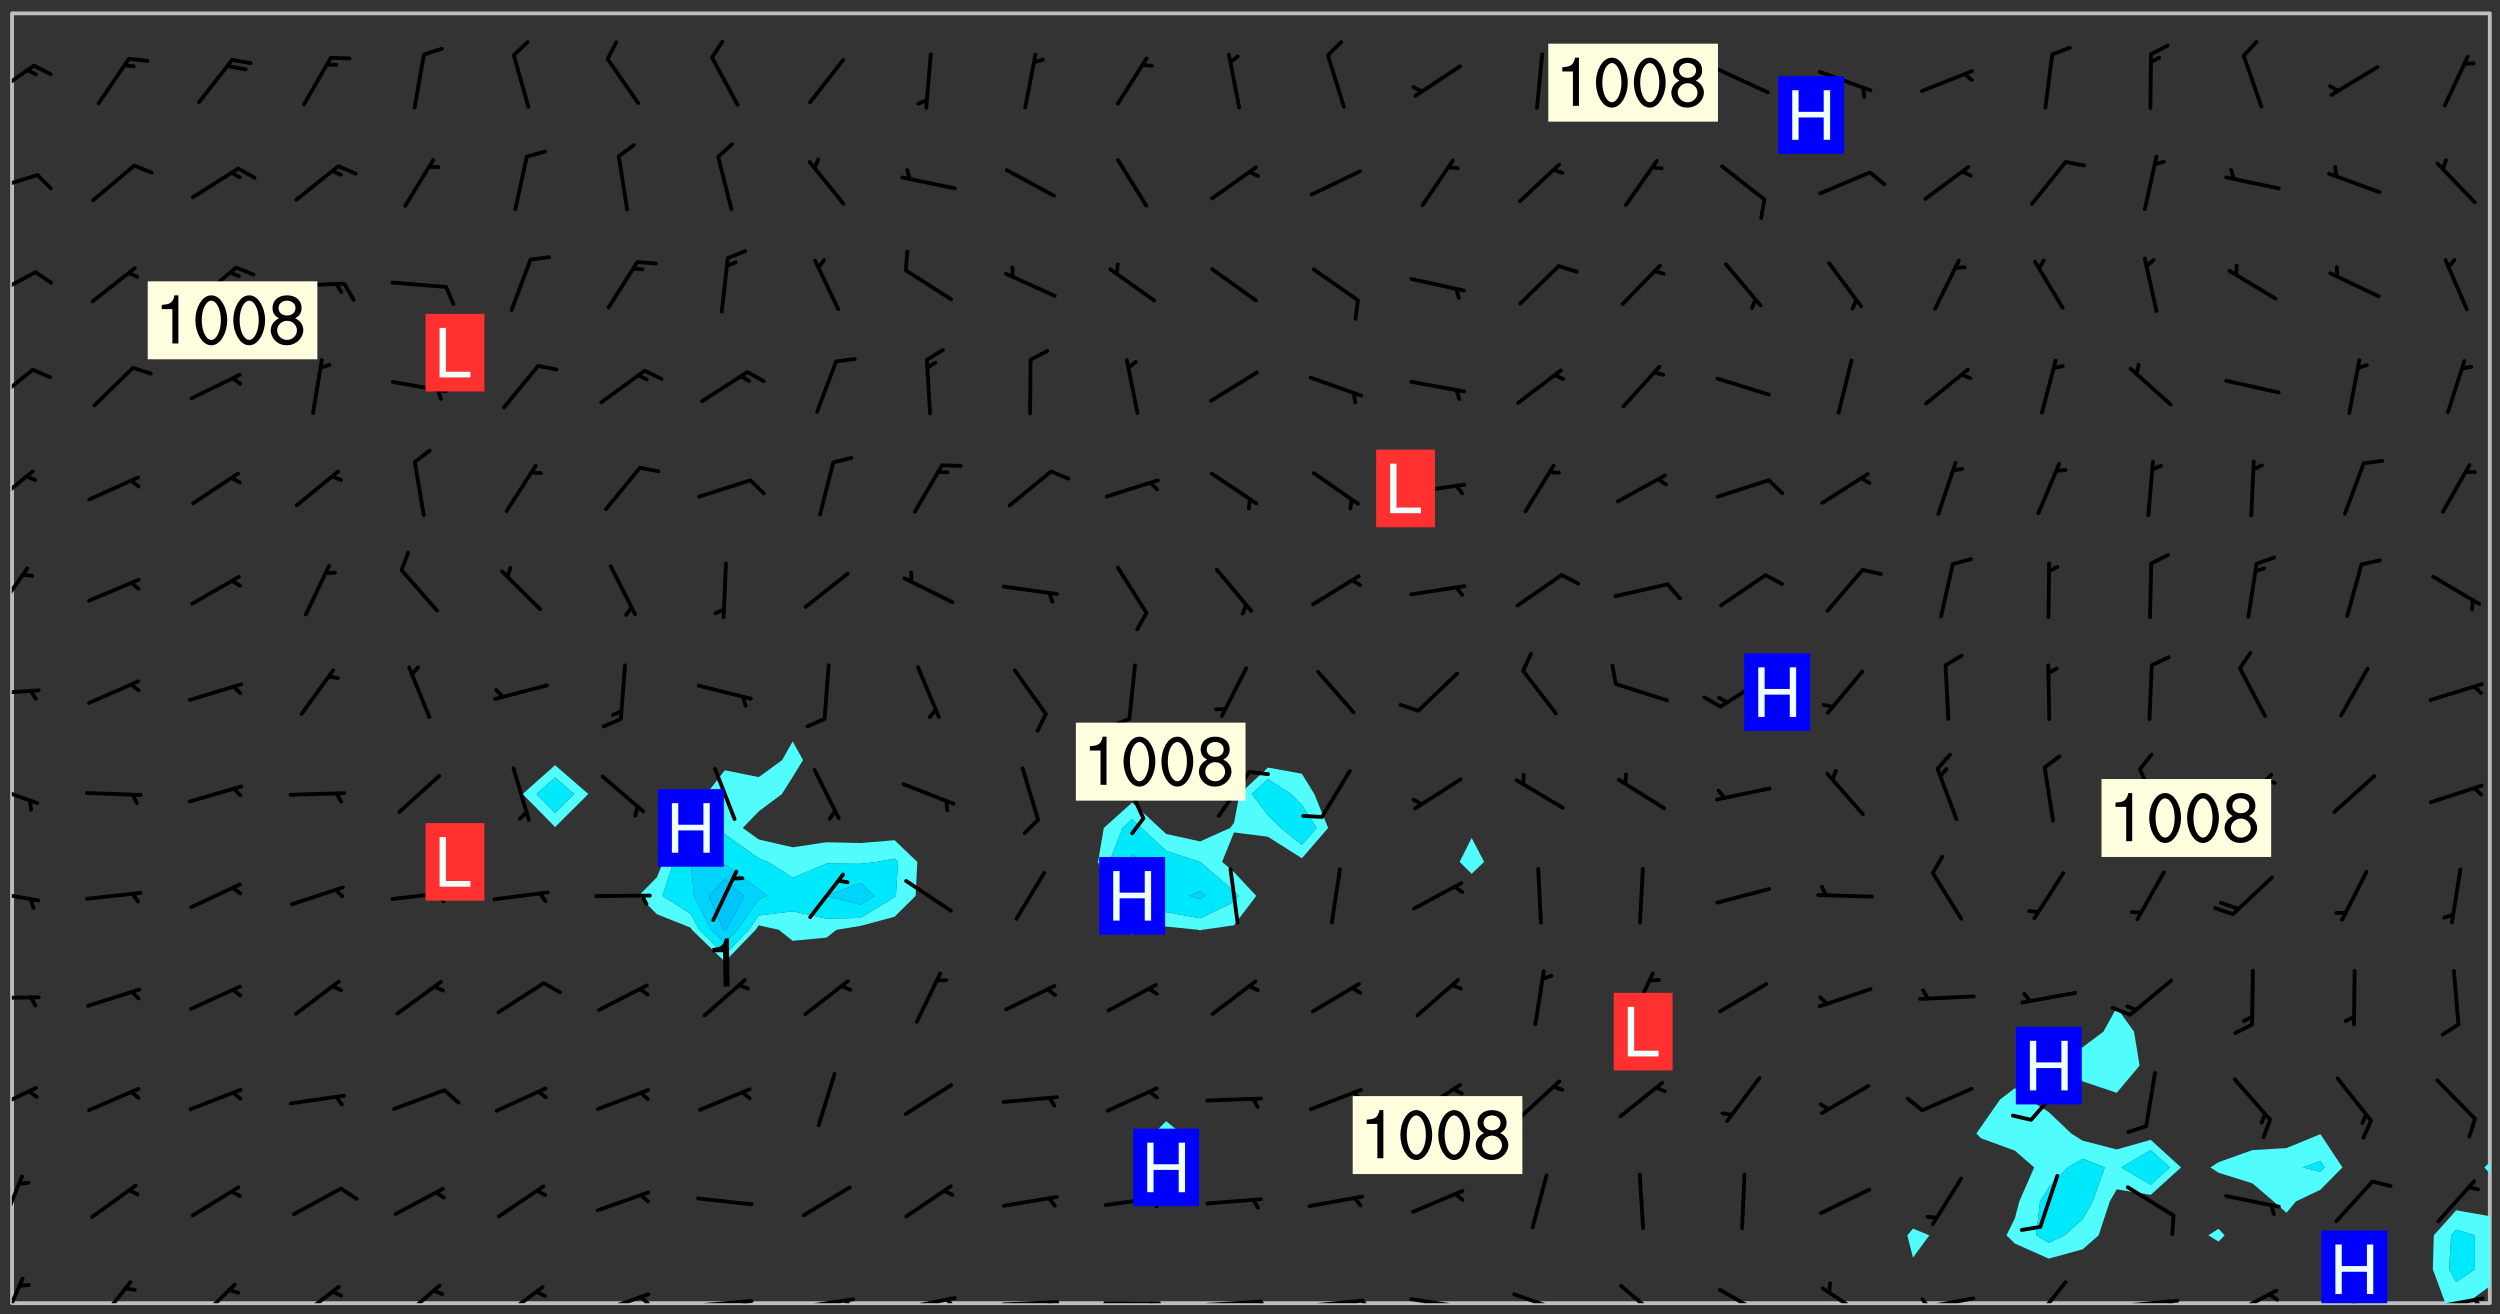 <svg xmlns="http://www.w3.org/2000/svg" role="img" xmlns:xlink="http://www.w3.org/1999/xlink" viewBox="142.45 309.95 326.84 171.84"><rect x="142.45" y="309.95" width="326.84" height="171.84" fill="#333333" stroke="none"/><defs><clipPath id="a"><path d="M144 311.672h1v168.656h-1zm0 0"/></clipPath><clipPath id="b"><path d="M144 311.672h324v168.656H144zm0 0"/></clipPath><clipPath id="c"><path d="M460 468h8v12.328h-8zm0 0"/></clipPath><clipPath id="d"><path d="M464 478h4v2.328h-4zm0 0"/></clipPath><clipPath id="e"><path d="M467 311.672h1V462h-1zm0 0"/></clipPath><clipPath id="f"><path d="M144 476h2v4.328h-2zm0 0"/></clipPath><clipPath id="g"><path d="M154 477h6v3.328h-6zm0 0"/></clipPath><clipPath id="h"><path d="M167 477h7v3.328h-7zm0 0"/></clipPath><clipPath id="i"><path d="M180 477h7v3.328h-7zm0 0"/></clipPath><clipPath id="j"><path d="M194 477h7v3.328h-7zm0 0"/></clipPath><clipPath id="k"><path d="M207 477h7v3.328h-7zm0 0"/></clipPath><clipPath id="l"><path d="M220 478h8v2.328h-8zm0 0"/></clipPath><clipPath id="m"><path d="M225 479h3v1.328h-3zm0 0"/></clipPath><clipPath id="n"><path d="M233 479h8v1.328h-8zm0 0"/></clipPath><clipPath id="o"><path d="M239 479h2v1.328h-2zm0 0"/></clipPath><clipPath id="p"><path d="M246 479h9v1.328h-9zm0 0"/></clipPath><clipPath id="q"><path d="M252 479h2v1.328h-2zm0 0"/></clipPath><clipPath id="r"><path d="M260 479h8v1.328h-8zm0 0"/></clipPath><clipPath id="s"><path d="M266 479h2v1.328h-2zm0 0"/></clipPath><clipPath id="t"><path d="M273 479h8v1.328h-8zm0 0"/></clipPath><clipPath id="u"><path d="M279 479h2v1.328h-2zm0 0"/></clipPath><clipPath id="v"><path d="M286 480h9v.328h-9zm0 0"/></clipPath><clipPath id="w"><path d="M292 480h2v.328h-2zm0 0"/></clipPath><clipPath id="x"><path d="M300 479h8v1.328h-8zm0 0"/></clipPath><clipPath id="y"><path d="M307 479h2v1.328h-2zm0 0"/></clipPath><clipPath id="z"><path d="M313 479h8v1.328h-8zm0 0"/></clipPath><clipPath id="A"><path d="M320 479h3v1.328h-3zm0 0"/></clipPath><clipPath id="B"><path d="M326 479h9v1.328h-9zm0 0"/></clipPath><clipPath id="C"><path d="M332 480h2v.328h-2zm0 0"/></clipPath><clipPath id="D"><path d="M340 478h8v2.328h-8zm0 0"/></clipPath><clipPath id="E"><path d="M345 480h2v.328h-2zm0 0"/></clipPath><clipPath id="F"><path d="M354 477h6v3.328h-6zm0 0"/></clipPath><clipPath id="G"><path d="M367 478h7v2.328h-7zm0 0"/></clipPath><clipPath id="H"><path d="M380 478h7v2.328h-7zm0 0"/></clipPath><clipPath id="I"><path d="M393 479h8v1.328h-8zm0 0"/></clipPath><clipPath id="J"><path d="M393 479h2v1.328h-2zm0 0"/></clipPath><clipPath id="K"><path d="M407 477h6v3.328h-6zm0 0"/></clipPath><clipPath id="L"><path d="M419 479h9v1.328h-9zm0 0"/></clipPath><clipPath id="M"><path d="M425 479h3v1.328h-3zm0 0"/></clipPath><clipPath id="N"><path d="M433 478h8v2.328h-8zm0 0"/></clipPath><clipPath id="O"><path d="M438 478h3v2.328h-3zm0 0"/></clipPath><clipPath id="P"><path d="M447 477h6v3.328h-6zm0 0"/></clipPath><clipPath id="Q"><path d="M459 479h9v1.328h-9zm0 0"/></clipPath><clipPath id="R"><path d="M465 479h3v1.328h-3zm0 0"/></clipPath><clipPath id="S"><path d="M144 463h2v8h-2zm0 0"/></clipPath><clipPath id="T"><path d="M144 451h4v5h-4zm0 0"/></clipPath><clipPath id="U"><path d="M144 440h4v1h-4zm0 0"/></clipPath><clipPath id="V"><path d="M144 426h4v2h-4zm0 0"/></clipPath><clipPath id="W"><path d="M144 412h4v4h-4zm0 0"/></clipPath><clipPath id="X"><path d="M144 399h4v2h-4zm0 0"/></clipPath><clipPath id="Y"><path d="M144 384h3v7h-3zm0 0"/></clipPath><clipPath id="Z"><path d="M144 371h3v6h-3zm0 0"/></clipPath><clipPath id="aa"><path d="M144 358h3v5h-3zm0 0"/></clipPath><clipPath id="ab"><path d="M144 345h4v5h-4zm0 0"/></clipPath><clipPath id="ac"><path d="M144 332h4v4h-4zm0 0"/></clipPath><clipPath id="ad"><path d="M144 318h4v5h-4zm0 0"/></clipPath><clipPath id="ae"><path d="M445 470h10v10.328h-10zm0 0"/></clipPath><g id="af" clip-path="url(#clip1)"><path fill="#fff" fill-opacity="0" fill-rule="evenodd" d="M0 0h1000v1000H0zm0 0"/><path fill="#d3d3d3" fill-opacity="0" fill-rule="evenodd" d="M162.152 355.867l-.234.293.059.234.117.172.176.234.293.348.113.059.117-.172.059-.234.176-.176.465-.176h.699l.234.293.289.816.059.176.176.23.352.234.699.699.172.176.234.348.234.41.289.582.41.465.23.234.234.176.117.23.176.293.172 1.164v.234l.059.289.059.117.117.117.348.41.117.172.176.176.176.234.117.172.172.352.059.234.234.406.234-.059-.176.176-.059.93h-.582l-.234-.113-.348.113-.117.117-.059.293-.059.176-.117.172-.465.293-.059.234-.059.113v.645l.059.172v.41l.059.059v.406l.059.406.117.176.059.059.23.641-.059.293v.699l-.059.582v.234l-.059.23-.055.352v1.922l.055.117h.426l-.367.117-.023.352.891 1.168 1.742.539 1.34.359v.539l.09.809.535.715 1.52.27.891-.086.09 1.164.535.18 1.16-.18 2.055-.984 1.16-.363 1.879-.176 1.695-.18-.18.719-1.516.086-1.25.09-.805.27-1.074.809.27.719.535.898-.18.625-.266.809.266 1.078.625.898.805.18 1.25-.18-.266.723.098.504.055.293v.172l.059.293v.406l.176.117.352.117h.406l.293-.176.113-.117.059-.117.117-.23.059-.176.352-.465.23-.176.176-.059.176.059.059.176.117.988.055.469.059.172.117.234.176.059.816.059h.289l.117.234.059.406.059.352v1.105l.117.293.117.348.289.699.176.352.582.754.352.176.172.059.469.234.641.465.348.234.293.176.293.055.23.062.816.348.293.176.113.172.352.352.117.176.523.641v.289l.059.352v.348l.059.352.059.289.117.059.172.059h.176l.582.234.176.117.176.289.176.234.113.234.293.23.117.117v.41l.059.055.289.234.234.117.059.117.117.172.059.117.23.234.059.176.234.059.117.059-.117.113-.059.117v.117l-.117.293-.117.289v.582l.176.117.117.059.059.117.117.117.113.059.176.348.059.352.059.406v.176l-.059.176-.117.699v.172l.117.176.293.293h.406l.176.117.117.172.117.293v.234h-.527l-.23-.234h-.234l-.176.059-.059.699.059.348.117.176.176.41.117.23.289.469.176.055h.523l.234.059.758.641.059.293v.234l.059.059.23.348v.352l-.117.172v.293l.293.289.293.176.172.059.293.176.293.117.582.406.289.234.293.176.219.16.016.012.23.176.641.523.176.234.117.176.176.176.113.172v.641l.117.176.469.117.582.117.234.059.23.113.293.117.113.059.586.352.289.172.176.062.176.055.176.059.699.352.289.176.234.055.289.176.234.117.641.406.293.117.172.059.234.059.41.059.23.059.234.117.059.172-.41.176.469.059.059.293.113.234.176.055.234.059.176.059.406.117.641.234.117.172.059.234v.176l-.059.117-.059.406.234.234.117.059.348.117.641.23.176.117.289.117.176.176.234.465.582 1.105.176.176.348.176.176.117.352.117 1.047.523.234.059.465.113.293.059.465.176.758.582.234.234.348.465.176.176.289.234.816.699.293.176.289.289.293.176.293.289.695.641.176.176.293.234.289.234.469.289.641.582.348.234.234.293.348.348.352.465.934.992.348.406.117.176.234.059.113.117.645.176.23.113.234.059.293.176.23.117.934.699.406.406.234.176.406.176.234.117.816.348.348.234.234.117.293.289.23.117.758.352.352.172.23.059.293.117.234.059.871.176h.816l.469.23.172.059.875.699.465.117.293.059.176.059.23.059.469.059.348.059.352.059.406.059h.293l.172.059v.23l.176.176h.293l.348.059.352.059.699.117h.641l.465-.234.293-.176.172-.117.41-.172.289-.176.934-.465.469-.293.523-.293.465-.172.465-.176 1.051-.465.289-.117.41-.117.289-.117.527-.176 1.516-.699.582-.348.289-.059.293-.059.348-.117.875-.23.352-.117h.113l.234-.059.875-.234.234-.059h.812l.352-.059.816-.117.172-.059.352-.055.293-.059.23-.059.816-.176.176-.059h.348l.234-.059.465-.117.758-.172.234-.059h.348l.41-.117.289-.059 1.285-.059h.289l.41-.059.23-.059h.176l.875-.117h.406l.41-.117h.348l.352-.113.871-.059h1.75l1.047.289.41.117.289.117.352.117.289.117 1.051.172.289.059h.293l.293.059.172.059.41.059.172.059.117.059h.117l.117.059.352.059h.113l.41.066 1.922.395 1.926.395 1.52.449 1.695.719 2.145.805 1.605-.719 1.43-.805 1.16-1.078 1.25-.449 3.035-.719 1.875-.359 2.145-1.348 2.234-1.254 2.5-1.258 1.695-.449 1.785-.18 1.16-.27.625.539 1.34-.27.715-.988.984-1.344.445-.18.805-.359 1.875-.539 1.785-.449 1.25-.27 1.16-.09 1.699-.09 1.961-.27 1.25-.09h.539l.625-.09h.891l2.145-.18 2.41-.18 2.59-.09 1.695.18 1.609.09 1.43.359 1.16.719 1.875.988 1.16 1.527.266.715.629.09.355.898.535.539.535 1.527 1.074.359h.535l-.805.535.09 1.707.715 2.695.891.805.895.988.715 1.258 1.785.539 1.52-.18.355 1.344 1.609-.805.98-.539.27.27.316-.215.219-.145.801.449.449-.359h.355l.535-.27.539-.719.535-.27.625-.988 1.16.449.84.371 1.395.617 1.695-.18h1.605l1.785.09.18-1.707.535-1.344.805.27.492.848.402.406-.09.539v.359l.715.449.711-.27h1.43l.359.988.445 1.258.715 1.344 1.25.629 1.695.629.715-.18.18-.539.98-.09.449.359.086 1.258-.266.629-.535.18v.539l.715.984.266.539.984.988.801 1.078-.266.359-.09.898-.625 2.332-.355 2.066-.09 1.793-.18.719-.09.539v1.438l-.98 1.883-.359 1.707-.535.898-.805 1.168-.266.539 2.055 1.254.086.359-.355.539-.09-.18v.809l.09 1.438-.445.715-1.074.094-.266.715.535.898.805.719 1.16.809 1.34.27.445.359-.355.449-1.789-.09-1.25-.449-.715-.719-.625-.09-.176 3.59-.188 1.309h89.359V311.703h-55.27v49.082l.762.125 3.289.543 2.023 2.836v2.754l2.352.332 2.348.332h4.051l-1.379 4.16-2.023.707-2.023.703-.543.344-2.594 1.617-.188.117-2.023-2.078-.73-2.742-2.672-2.078-1.375-3.5-.066-.082-1.957-2.672 2.75-1.418v-49.082H294.422v91.414l.117.031.133.012.074.074.105.047.09.059.086.059.09.059.297.297.059.09.031.117.027.117.016.137-.031.117-.059.09-.059.086-.043.105-.047.102-.027.121v.145l.176.27.148.148.074.086.074.074.043.105.062.09.059.086.043.105.059.09.047.102.043.105.059.086.117.18.074.074.062.086.059.09.043.105.059.09.059.086.062.09.059.09.043.102.117.18.074.074.059.086.074.074.09.059.105.047h.148l.133-.016.133.016.102-.047.074-.074.047-.102-.016-.133v-.148l-.047-.105-.027-.117-.047-.102-.027-.121-.043-.102-.062-.09-.043-.102-.043-.105-.031-.117-.016-.133-.012-.137.086-.059.059-.086.121-.031.043.105.016.133v.117l.059.102.059.09.09.059.148.148.059.09.043.105-.012.102.086.059.105.047.086.059.09.059.074.074-.117.027-.105.047-.086.059-.074.074-.059.09-.062.086-.027.121-.047.102-.043.105-.031.117-.012.133-.016.133v.148l.027.117.047.105.043.102.059.09.074.074.09.059.074.074.09.059.059.09.043.105.047.102.117.031.133.016h.148l.117-.031.105.043.043.105.047.102.027.121L299.5 410l.027.117.031.121.027.117.105.043.102.047.133-.016.148.148.062.086.074.074.07.074.09.062.105.043.102.043.117.031.137.016.117-.031.074-.074.027-.117-.012-.133-.031-.121-.027-.117.043-.105h.117l.09.062.117.027h.148l.133.016h.148l.133.016.133-.016h.148l.133-.016.133-.012.137.012.117-.027.133-.016.191-.059-.059.176-.016.133-.027.121-.016.133-.059.086-.133.016-.105.047-.105.043-.117.031-.117.027-.266.031h-.148l-.133.016-.074.074.059.086.148.148.117.18.074.07.09.062.09.059.086.059.09.059.102.043.105.062.105.043.086.059.105.047.102.043.18.117.059.09-.043.102-.047.105.016.133.223.223.059.09.043.102.031.121.043.102.016.133.031.117.012.137.031.117.148.148.102.043.105.043.117.031.133.016.137.016h.117l.117-.031.09-.059.043-.105.047-.102.043-.105.031-.117.012-.133v-.148l-.012-.133-.016-.133-.031-.117-.043-.105-.047-.105-.043-.102-.043-.105-.016-.133.016-.133.027-.117.031-.117.027-.121.047-.102.09-.059.086-.062.074-.074.09-.059.223-.223.059-.086.074-.074.117-.18.059-.086v-.148l-.074-.074-.102-.047-.105-.043-.102-.043-.059-.09-.047-.105-.027-.117.09-.059.117-.031.102-.043.18-.117.148-.148.012-.133-.012-.105-.09-.059-.133.016h-.148l-.133.016-.133-.016-.121-.031-.086-.059-.074-.074-.059-.09-.062-.086-.117-.18-.059-.086.031-.121.086-.059.121-.031.059-.086v-.121l-.031-.117-.059-.09-.059-.086-.047-.105-.027-.117-.016-.133.059-.09.074-.074.09-.059.117-.18.074-.074.059-.086.148-.148.121-.031.133-.016.133.016.074.074.043.105.016.133-.031.117-.117.031-.133.012-.148.148-.043.105-.047.102-.027.121-.031.117v.148l.031.117.043.105.059.09.074.07.074.074.117.031.121.027.117-.027.133-.016h.117l.09.059.074.074.047.105.059.086.102.047.133.016.105.043.086.059-.012.105-.074.074-.18.117-.059.09-.09.059-.07.074-.074.074-.062.09-.027.117-.016.133.016.133-.016.133v.148l.016.133.027.117.031.121.074.074.09.059.086.059.09.059.117.031v.086l-.102.047-.09.059-.266.031-.117.027h-.148l-.105.043-.102.047-.059.09-.062.234-.012.133-.031.121-.016.133v.293l-.012.133.012.137.016.133.133.016.133.012.121.031.086.059.074.074.047.105.043.102.016.133v.445l-.016.133v.445l.031.266.027.117.016.133.031.117.086.211.031.266v.148l-.031.117-.027.117-.031.121-.027.117-.031.117-.031.121-.012.133-.016.133.09.059.117-.031.102.016.047.105-.031.266v.441l-.043.105-.047.105-.043.102-.043.105-.059.086-.031.121-.043.117-.031.117-.016.133.016.133.059.09.105.047.086.059.059.086-.012.137-.031.117-.043.102v.445l-.016.133v.148l-.031.117-.043.105-.027.117-.047.105-.043.102-.031.121-.027.117-.031.133-.031.117-.027.117-.043.105-.031.117-.031.121-.012.133-.016.133v.297l.027.117v.148l.047.398.027.117.059.09.121.031h.148l.133-.016.059.09v.117l-.059.09-.09.059-.102.043-.105.047-.09.059-.086.059-.137.016-.117-.031-.133-.016-.102.047-.062.086-.012.137-.016.133-.031.117-.027.117-.016.133-.031.121v.297l.016.133.031.117v.148l.012.133v.148l-.027.117-.047.102-.027.121-.031.117-.059.09-.074.074-.102.043-.105.047-.117.027-.121.031-.102-.047.059-.086.105-.047.027-.117.031-.117.027-.121.031-.117v-.148l.016-.133-.031-.117-.043-.105-.105.016-.074.074-.102.043-.09.062-.074.074-.043.102-.016.133-.031.117L304.25 426l-.031.117-.027.117-.031.121-.027.117-.031.117-.043.105-.09.059h-.09l-.117-.031-.031-.086.016-.137-.031-.117v-.148l-.012-.133v-.148l-.062-.234-.027-.121-.043-.102-.047-.105-.059-.086-.059-.09-.043-.105-.062-.086-.148-.148-.07-.074-.105-.047-.105-.043-.102-.043-.297-.297-.09-.074-.086-.059-.105-.043-.09-.062-.086-.059-.105-.043-.09-.059-.086-.062-.074-.07-.105-.047-.086-.059-.105-.043-.09-.062-.102-.043-.105-.043-.086-.059-.105-.047-.105-.043-.102-.047-.09-.059-.102-.043-.105-.043-.09-.062-.117-.027-.133-.016-.133.016H299.75l-.133.016-.117-.031-.09-.059-.074-.074-.09-.059-.102-.047h-.148l-.121-.027-.102-.043-.074-.074-.117-.18-.09-.059-.102-.043-.09-.062-.105-.043-.09-.059-.086-.059-.105-.047-.059-.086-.059-.09-.043-.105-.047-.102-.074-.074-.086-.059-.074-.074-.09-.059-.223-.223-.043-.105-.031-.266.105-.043h.145l.105.043.074.074.09.059.086.059.105.047.09.059.148.148.07.074.148.148.062.086.074.074.086.059.074.074.09.062.09.059.086.059.27.176.102.047.105.043.102.043.047-.074.059-.086.074-.074.07-.074.105.043.074.074.059.09.043.102.047.105.043.105.121.027.117-.027.074-.09.043-.105.059-.09.074-.074.105-.043.117-.027.133.012.09.059.148.148.059.09.043.105.047.102.043.105.043.102.105.047.105.043.133.016.086-.059.059-.09.074-.074.105-.043.117.027.105.047.102.043.105.043.102.047.18.117v.117l-.016.133.016.133.016.137.059.086.102.047.121.027.117.031h.148l.117-.031.059-.09.18-.117.059-.09.074-.074.059-.086.117-.18.18-.117.117.031.09.059.043.074-.016.133v.117l.09.059h.148l.133-.016.133-.012.266-.031.105-.043.117-.031.121-.027.074-.074.07-.074.062-.09-.016-.105-.047-.102-.102-.043-.105-.016-.117.027-.266.031h-.148l-.074-.074-.09-.059-.117-.031-.117-.027-.133-.016h-.148l-.133.016h-.297l-.105-.047-.148-.148-.043-.102-.059-.09.223-.223.086-.059.105-.043.117-.031.133-.016.133.016.137.016.102.043.133-.012.09-.062.102-.043.062-.09-.047-.102-.09-.059-.117-.031-.102-.043-.059-.09-.062-.09v-.117l.016-.133.105-.047.074-.07v-.121l-.09-.059-.031-.117.09-.059.074-.074.043-.105.059-.09.047-.102.016-.133v-.148l-.047-.105-.043-.102-.09-.059-.133-.016-.102-.043-.137-.016-.117-.031h-.445l-.133-.016-.133-.012-.133-.016-.117-.031h-.148l-.133-.016-.133-.012-.266-.031-.121-.043-.086-.059-.074-.074v-.148l.012-.133.105-.047.102-.043.133-.016h.152l.133-.016h.293l.121.031.102.043.09.059.234.062.121-.047.09-.059.102-.043.133-.016.105.043.102.047.133.012.121-.027h.145l.121-.031.117-.027.105-.047.074-.074.086-.059.148-.148.059-.086.047-.105.027-.117.016-.105-.102-.043-.09-.059-.117-.031-.105-.043-.09-.062-.074-.086-.074-.074-.102-.043-.105-.047-.102-.043-.059-.09-.047-.102-.086-.211-.062-.086-.059-.09-.074-.074-.086-.059h-.27l-.117.031-.09.059-.102.043-.133.016-.105-.016-.027-.117-.062-.09-.117-.031-.102-.043-.148-.148-.031-.117-.016-.105.074-.074.18-.117.117-.027.117-.031.137.016.102.043.105.043.102.047.105.043.117.031.133.016.117.027.133.016.105-.016.09-.059-.074-.074-.105-.043-.074-.074-.074-.09-.148-.148-.086-.059-.09-.059-.074-.074-.09-.059-.102-.047-.121-.027-.102-.047-.105-.043-.117-.031-.102-.043-.121-.031h-.148l-.117.031-.105.043-.086.062-.18.117-.086.059-.09.059-.105.047-.086.059-.105.043-.102.043-.105.047-.074.074-.059.09-.059.086-.047.105-.059.086-.074.074-.133-.012-.117-.031h-.117l-.074.074-.09.059-.074.074-.09.059-.086.059-.105.047-.102.043-.137.016-.102-.043-.148-.148-.105-.047h-.086l-.105.047-.102.043-.121.031-.117-.031-.074-.074v-.117l.031-.121.074-.07.059-.09.074-.074.117-.031.105-.043h.293l.133-.016.137-.016.102-.043.09-.059.102-.047.09-.059.133-.012.09.059.133.012.09-.059.086-.059.105-.043.09-.059.086-.062.09-.059.148-.148.059-.086.059-.09.105-.043.133-.016.117.027.121.031.059-.059.059-.09.031-.266.027-.117.105.012.133.016.102-.043.09-.059.059-.09.074-.074.059-.09.047-.102.012-.133-.012-.133-.047-.105-.148-.148-.059-.09-.059-.086-.043-.105v-.445l.016-.133v-.148l.012-.133-.059-.059-.09.059-.102-.043-.18-.117-.086-.059-.062-.09-.059-.09-.074-.074-.086-.059-.121.031-.102.012-.105.047-.086.059-.105.043-.148.148-.09.059-.086.059-.09.062-.105.043-.133.016v-.121l.105-.043.117-.031.074-.07.043-.105v-.148l-.027-.117-.148-.148-.133-.016h-.148l-.117.031-.105.043-.102.043-.09.062-.117.027-.074-.074.012-.133-.043-.102-.043-.105-.09-.059-.117.027-.121.031-.117.031-.102.043-.121.031-.102.043-.105.043-.09.059-.102.016v-.117l.016-.133-.059-.09-.074.043-.148.148-.059.09-.074.074-.047.105-.043.102-.074.074-.059.09-.074.074-.059.086-.074.074-.09.062-.074.07-.074.074-.102.016-.133.016-.105-.043v-.121l.148-.148.043-.102.059-.09.047-.102.043-.105.059-.09.031-.117.043-.102.031-.121.027-.117.047-.105.043-.102.043-.105.074-.07.09-.062.09-.059.102-.043h.297l.266-.031.105-.043-.074-.074-.117-.031-.105-.043-.09-.059-.102-.047-.09-.059-.102-.043-.105-.043-.09-.062-.086-.059-.105-.043-.102-.043-.121-.031-.117-.031-.102-.043L297.5 410.25l-.102-.043-.09-.059-.043-.105-.016-.133.102-.043.133-.016.137.016.133-.016.102-.043.059-.09.016-.105-.09-.059-.074-.074-.102-.043-.09-.059-.148-.148-.043-.105-.016-.133v-.293l-.059-.09-.09-.059-.074-.074-.043-.105-.031-.117-.059-.09-.074-.074-.117-.027-.074-.074-.09-.059-.09-.062-.086-.059-.074-.074-.059-.086-.047-.105-.086-.059-.148-.148-.195-.059-.133.016-.102.043-.074.074-.047.102-.043.105-.059.09-.059.086-.297.297-.09.059h-.086l-.062-.086-.043-.105.031-.117.059-.09.027-.117-.012-.133-.09-.062-.105.047-.117.027-.117.031-.27.176-.102.047-.117.027-.105.047-.09.059-.102.043-.059-.086-.047-.105.016-.133.047-.105.07-.074.074-.07.059-.09v-.148l-.043-.105h-.238l-.102.047-.031.117-.027.117-.031.121-.074.043-.133.016-.074-.047-.043-.102-.043-.105-.047-.102-.043-.105-.121.031-.102.043-.133.016-.117.031-.105.043-.09.059-.102.047-.121.027-.133.016-.102-.043-.059-.09-.047-.105-.043-.102-.043-.105v-.117l.059-.09.086-.059.18-.117.102-.047.105-.043.105-.059.102-.043.09-.062.102-.043.105-.059.102-.047.09-.059.105-.043.102-.043.09-.062.102-.043.137-.016.117.031.102.043.121.031.102.043.105.047.102.043.105.043.102.047.105.043.102.043.105.047.086.059.105.043.117.031.105.043.102.047.09.059.105.043.102.043.105.047.117.027.102.047.121.027h.148l.086-.059.016-.102.059-.09-.027-.117-.074-.074-.117-.18-.074-.074-.09-.074-.18-.117-.086-.059-.105-.043-.102-.047-.27-.176-.059-.09-.074-.074-.059-.09-.043-.102-.031-.117-.016-.137v-.562l-.012-.133-.016-.133-.031-.117-.016-.133-.012-.133-.031-.121-.223-.223-.059-.086-.016-.105.031-.117.133-.016v-91.414H172.992v1.453l-.059.234-.352 1.051-.172.523-.117.348-.176.41-.117.172-.234.293-.23.059h-.352l-.117.059-.23.406v.293l.117.176.23.23.117.234.641.758.293.465.176.234.23.352.234.348.641.816.176.465.172.41.117.695.176.469.117 1.398.059.465v.875l.117 1.047v4.781l-.059.465-.352 1.281-.176.523-.113.41-.352.93L172.934 336l-.234.582-.117.176-.172.348-.176.406-.352.816-.059.293-.113.293-.117.289-.059.176-.117.875-.059.406-.059.117-.059.176-.059.172-.23.527-.117.172v.234l-.117.234-.059.172-.176.586v.289l-.059.176v.293l-.059.113-.059.527v.172l-.055.234v2.621l-.176.816-.117.176-.176.234-.117.172-.113.234-.586.934-.23.289-.293.465-.176.234-.289.352-.352.699-.113.23-.176.41-.176.23-.406.527-.816.699-.293.172-.289.234-.176.117-.176.176-.523.406-.527.176-.172.176-.234.055-.641.176h-.758m12.211 31.023l-1.074.449.359.895 1.25-.715.445-.539-.98-.09"/><path fill="#d3d3d3" fill-opacity="0" fill-rule="evenodd" d="M201.508 416.598h-.895l.449.629.98.359.805-.09.445-.988-.176.09-.715-.355-.895.355m154.621 59.07l-.059-.523v-.293l.113-.293.059-.23.469-.469h.113l.117-.113.117-.059h.176l.234-.059h.348l.234.059.117.059.23.172.059.176.117.582v.293l-.117.176-.172.289-.176.176-.527.523-.23.234-.117.059h-.176l-.117-.059-.406-.293-.176-.117-.117-.059-.059-.113-.055-.117m6.641-10.957l-.059-.172v-1.109l.059-.172.176-.059.172-.059h.176l.234-.059.117.059.059.699-.059.172-.117.176-.117.059-.234.523-.113.059h-.234l-.059-.117m9.613-14.391l-.117-.176v-.699l.293-.875.117-.172.176-.352.113-.23.117-.293.352-.758.117-.23.172-.234h.176l.117-.059h.641l.117.059.234.234.172.113.352.293.117.117.113.176v.113l.117.059.117.117v.699l-.059.176v.23l-.059.176-.348 1.051-.117.23-.117.234-.117.059-.23.234-.641.289h-.875l-.41-.117-.641-.465"/><path fill="none" stroke="#bebebe" stroke-linecap="round" stroke-linejoin="round" stroke-miterlimit="10" stroke-width=".5" d="M467.957 311.695H144.027v168.625h323.93v-168.625"/><g clip-path="url(#a)"><path fill="#fff" fill-opacity="0" fill-rule="evenodd" d="M144 475.891v4.438h.004H144V311.672h.004H144v164.219"/></g><g clip-path="url(#b)"><path fill="#fff" fill-opacity="0" fill-rule="evenodd" d="M144.004 480.328V311.672h71.012v98.312l-4.238 3.77 4.238 4.324 4.348-4.324-4.348-3.77v-98.312h31.066V406.875l-1.379 2.441-3.059 2.23-4.438-.895-2.398 3.102.145 4.438-2.188.883-3.609 3.555-.828 2.008-2.383 2.434 2.383 2.398 4.438 1.777.141.262 4.301 4.168 4.031-4.168.406-.582 2.613.582 1.824 1.438 4.438-.418 1.273-1.02 3.164-.512 4.441-1.195 2.754-2.73.219-4.441-2.973-2.836-4.441.371-4.438-.102-4.438.656-4.438-1.02-2.094-1.508 2.094-2.168 3.031-2.27 1.406-2.238 1.352-2.199-1.352-2.441v-95.203h62.137v98.629l-3.707 3.453-.73 3.758-.492.68-3.945 1.766-4.441-.98-.844-.785-3.594-3.328-3.707 3.328-.73 4.289-.094.148.094.07 1.543 4.371 2.355 4.438.539.691 1.289-.691 3.148-.426v25.441l-1.594 1.613 1.594 2.73 1.961-2.73-1.961-1.613v-25.441l4.191.426.25.086.285-.086 4.152-.59 2.91-3.848-2.91-3.109-1.559-1.332 1.559-3.852 4.438.566 4.438 2.816 3.434-3.969-1.812-4.438-1.621-2.648-4.438-.805v-98.629h17.754V456.5l-2.777 1.637 2.777 1.875 1.633-1.875-1.633-1.637V311.672h8.875V419.492l-1.57 3.137 1.57 1.562 1.629-1.562-1.629-3.137V311.672h57.699V470.566l-.742.887.742 2.91 2.133-2.91-2.133-.887V311.672h13.316v140.535l-1.938 1.492-2.5 3.59-.59.848.59.621 4.438 1.625 2.523 2.191-1.941 4.441-.582 2.227-1.105 2.211 1.105 1.074 4.438 1.973 4.438-1.227 2.074-1.82 1.461-4.438.906-1.574 4.438.727 3.969-3.594-3.969-3.605-4.438 1.254-4.441-1.141-1.512-.945-2.926-2.793-2.559-1.645-1.879-1.492V311.672h13.316v130.004l-1.734 3.145-2.707 2.031-2.316 2.41 2.316 2.066 4.441 1.496 2.992-3.562-.727-4.441-2.266-3.145v-130.004h26.629v146.547l-4.438 1.828-4.441.262-4.438 1.578-1.062.688 1.062.695v7.324l-1.336.859 1.336.812.797-.812-.797-.859v-7.324l4.438 1.387 2.754 2.359 1.688 1.488 1.238-1.488 3.199-1.52 2.887-2.922-2.887-4.355V311.672h22.188v150.156l-.75.746.75.82v5.562l-4.434-.773-2.926 3.27-.129 4.438 1.641 4.438H144.004"/></g><path fill="#50fcfc" fill-rule="evenodd" d="M215.016 418.078l-4.238-4.324 4.238-3.77v1.609l-2.43 2.16 2.43 2.477 2.488-2.477-2.488-2.16v-1.609l4.348 3.77-4.348 4.324"/><path fill="#00e8fc" fill-rule="evenodd" d="M215.016 416.23l-2.43-2.477 2.43-2.16 2.488 2.16-2.488 2.477"/><path fill="#50fcfc" fill-rule="evenodd" d="M228.328 429.469l-2.383-2.398 2.383-2.434.828-2.008 3.609-3.555 2.188-.883-.145-4.438 2.398-3.102v8.344l-4.441 1.402L230.5 422.629l-1.449 4.441 3.715 2.367 1.086 2.07 3.355 3.25 3.141-3.25 1.297-1.863 4.438-.562 4.438.984 4.438-.113 4.441-2.711.172-.172.285-4.441-.457-.434-2.316.434-2.125.254-4.438-.043-4.438 1.863-3.211-2.074-1.227-.465-4.438-3.168v-8.344l4.438.895 3.059-2.23 1.379-2.441 1.352 2.441-1.352 2.199-1.406 2.238-3.031 2.27-2.094 2.168 2.094 1.508 4.438 1.02 4.438-.656 4.438.102 4.441-.371 2.973 2.836-.219 4.441-2.754 2.73-4.441 1.195-3.164.512-1.273 1.02-4.438.418-1.824-1.438-2.613-.582-.406.582-4.031 4.168-4.301-4.168-.141-.262-4.438-1.777"/><path fill="#00e8fc" fill-rule="evenodd" d="M232.766 429.438l-3.715-2.367 1.449-4.441 2.266-2.23v2.207l-.023.023.023.234.418 4.207 2.25 4.438 1.773 1.715 1.66-1.715 2.777-3.996 1.062-.441-1.062-.844-4.438-3.305-4.105-.293-.336-.023v-2.207l4.441-1.402 4.438 3.168 1.227.465 3.211 2.074 4.438-1.863 4.438.043v2.516l-4.438 1.656-.02.016.02.008 4.438 1.141 1.816-1.148-1.816-1.672v-2.516l2.125-.254 2.316-.434.457.434-.285 4.441-.172.172-4.441 2.711-4.438.113-4.438-.984-4.438.562-1.297 1.863-3.141 3.25-3.355-3.25-1.086-2.07"/><path fill="#00d4fc" fill-rule="evenodd" d="M232.766 422.863l-.023-.234.023-.023.336.023 4.105.293v1.996l-2.09 2.152 1.898 4.438.191.184.176-.184 2.383-4.438-2.559-2.152v-1.996l4.438 3.305 1.062.844-1.062.441-2.777 3.996-1.66 1.715-1.773-1.715-2.25-4.438-.418-4.207"/><path fill="#00c4fc" fill-rule="evenodd" d="M237.016 431.508l-1.898-4.438 2.09-2.152v1.992l-.152.16.152.363.184-.363-.184-.16v-1.992l2.559 2.152-2.383 4.438-.176.184-.191-.184"/><path fill="#00b8fc" fill-rule="evenodd" d="M237.207 427.434l-.152-.363.152-.16.184.16-.184.363"/><path fill="#00d4fc" fill-rule="evenodd" d="M250.52 427.078l-.02-.008.02-.016 4.438-1.656 1.816 1.672-1.816 1.148-4.438-1.141"/><path fill="#50fcfc" fill-rule="evenodd" d="M286.027 422.699l-.094-.07.094-.148.73-4.289 3.707-3.328v2.188l-1.27 1.141-1.719 4.438 2.422 4.441.566.938 4.438 1.188 4.441.812 4.438-2.133.609-.805-.609-.652-4.434-3.789-.004-.004-4.441-1.457-3.207-2.977-1.23-1.141v-2.188l3.594 3.328.844.785 4.441.98 3.945-1.766.492-.68.73-3.758 3.707-3.453v1.496l-2.102 1.957 2.102 2.789 1.68 1.648 2.758 2.219 1.922-2.219-1.922-2.988-1.418-1.449-3.02-1.957v-1.496l4.438.805 1.621 2.648 1.812 4.438-3.434 3.969-4.438-2.816-4.438-.566-1.559 3.852 1.559 1.332 2.91 3.109-2.91 3.848-4.152.59-.285.086-.25-.086-4.191-.426-3.148.426-1.289.691-.539-.691-2.355-4.438-1.543-4.371"/><path fill="#00e8fc" fill-rule="evenodd" d="M289.898 427.07l-2.422-4.441 1.719-4.438 1.27-1.141v4.488l-.547 1.09.547.926 1.207-.926-1.207-1.09v-4.488l1.23 1.141 3.207 2.977 4.441 1.457v3.824l-1.48.621 1.48.41.715-.41-.715-.621V422.625l.004.004 4.434 3.789.609.652-.609.805-4.438 2.133-4.441-.812-4.438-1.188-.566-.938"/><path fill="#00d4fc" fill-rule="evenodd" d="M290.465 423.555l-.547-.926.547-1.09 1.207 1.09-1.207.926"/><path fill="#50fcfc" fill-rule="evenodd" d="M294.902 460.867l-1.594-2.73 1.594-1.613 1.961 1.613-1.961 2.73"/><path fill="#00d4fc" fill-rule="evenodd" d="M299.344 427.48l-1.48-.41 1.48-.621.715.621-.715.41"/><path fill="#00e8fc" fill-rule="evenodd" d="M308.219 416.543l-2.102-2.789 2.102-1.957 3.02 1.957 1.418 1.449 1.922 2.988-1.922 2.219-2.758-2.219-1.68-1.648"/><path fill="#50fcfc" fill-rule="evenodd" d="M325.973 460.012l-2.777-1.875 2.777-1.637 1.633 1.637-1.633 1.875m8.875-35.82l-1.57-1.562 1.57-3.137 1.629 3.137-1.629 1.562m57.699 50.172l-.742-2.91.742-.887 2.133.887-2.133 2.91m8.879-15.605l-.59-.621.59-.848 2.5-3.59 1.938-1.492 1.879 1.492 2.559 1.645 2.926 2.793 1.512.945v2.363l-1.984 1.129-2.453 2.582-1.152 1.859-.492 4.438 1.645.965 2.059-.965 2.379-2.133 1.301-2.305 1.57-4.441-2.871-1.129v-2.363l4.441 1.141 4.438-1.254v1.328l-3.852 2.277 3.852 2.27 2.504-2.27-2.504-2.277v-1.328l3.969 3.605-3.969 3.594-4.438-.727-.906 1.574-1.461 4.438-2.074 1.82-4.438 1.227-4.438-1.973-1.105-1.074 1.105-2.211.582-2.227 1.941-4.441-2.523-2.191-4.438-1.625"/><path fill="#00e8fc" fill-rule="evenodd" d="M410.301 472.418l-1.645-.965.492-4.438 1.152-1.859 2.453-2.582 1.984-1.129 2.871 1.129-1.57 4.441-1.301 2.305-2.379 2.133-2.059.965"/><path fill="#50fcfc" fill-rule="evenodd" d="M414.738 451.328l-2.316-2.066 2.316-2.41 2.707-2.031 1.734-3.145 2.266 3.145.727 4.441-2.992 3.562-4.441-1.496"/><path fill="#00e8fc" fill-rule="evenodd" d="M423.617 464.844l-3.852-2.27 3.852-2.277v2.219l-.105.059.105.062.066-.062-.066-.059v-2.219l2.504 2.277-2.504 2.27"/><path fill="#00d4fc" fill-rule="evenodd" d="M423.617 462.637l-.105-.062.105-.059.066.059-.066.062"/><path fill="#50fcfc" fill-rule="evenodd" d="M432.492 472.266l-1.336-.812 1.336-.859.797.859-.797.812m0-8.996l-1.062-.695 1.062-.688 4.438-1.578 4.441-.262 4.438-1.828v3.508l-2.293.848 2.293.57.562-.57-.562-.848v-3.508l2.887 4.355-2.887 2.922-3.199 1.52-1.238 1.488-1.688-1.488-2.754-2.359-4.438-1.387"/><path fill="#00e8fc" fill-rule="evenodd" d="M445.809 463.145l-2.293-.57 2.293-.848.562.848-.562.57"/><g clip-path="url(#c)"><path fill="#50fcfc" fill-rule="evenodd" d="M462.148 480.328l-1.641-4.438.129-4.438 2.926-3.27v2.535l-.656.734-.266 4.438.922 1.684 2.449-1.684v-4.438l-2.449-.734v-2.535l4.434.773v9.125l-3.07 2.246h-2.777"/></g><path fill="#00e8fc" fill-rule="evenodd" d="M463.562 477.574l-.922-1.684.266-4.438.656-.734 2.449.734v4.438l-2.449 1.684"/><g clip-path="url(#d)"><path fill="#fff" fill-opacity="0" fill-rule="evenodd" d="M467.996 478.082l-3.07 2.246h3.07v-2.246"/></g><path fill="#50fcfc" fill-rule="evenodd" d="M467.996 463.395l-.75-.82.75-.746v1.566m0 5.562v9.125H468v-9.125h-.004"/><path fill="#fff" fill-opacity="0" fill-rule="evenodd" d="M467.996 463.395v5.562H468v-5.559l-.004-.004"/><path fill="#50fcfc" fill-rule="evenodd" d="M467.996 461.828v1.566l.004.004v-1.574l-.004.004"/><g clip-path="url(#e)"><path fill="#fff" fill-opacity="0" fill-rule="evenodd" d="M467.996 311.672H468v150.152-150.152h-.004"/></g><path fill="#fff" fill-opacity="0" fill-rule="evenodd" d="M233.859 440.801l5.84-.09-.16-9.961-5.84.094.16 9.957"/><path fill-rule="evenodd" d="M237.227 432.621l.508-.008.102 6.293-.785.012-.074-4.488-1.387.023-.012-.559.559-.074.254-.055.227-.094.203-.145.168-.215.137-.297.102-.395"/><g clip-path="url(#f)"><path fill="none" stroke="#000" stroke-linecap="round" stroke-linejoin="round" stroke-miterlimit="10" stroke-width=".5" d="M145.402 477.105l-2.805 6.445"/></g><path fill="none" stroke="#000" stroke-linecap="round" stroke-linejoin="round" stroke-miterlimit="10" stroke-width=".5" d="M144.992 478.043l1.223-.094"/><g clip-path="url(#g)"><path fill="none" stroke="#000" stroke-linecap="round" stroke-linejoin="round" stroke-miterlimit="10" stroke-width=".5" d="M159.5 477.574l-4.367 5.508"/></g><path fill="none" stroke="#000" stroke-linecap="round" stroke-linejoin="round" stroke-miterlimit="10" stroke-width=".5" d="M158.863 478.379l1.207.219"/><g clip-path="url(#h)"><path fill="none" stroke="#000" stroke-linecap="round" stroke-linejoin="round" stroke-miterlimit="10" stroke-width=".5" d="M173.156 477.887l-5.051 4.887"/></g><path fill="none" stroke="#000" stroke-linecap="round" stroke-linejoin="round" stroke-miterlimit="10" stroke-width=".5" d="M172.422 478.598l1.164.375"/><g clip-path="url(#i)"><path fill="none" stroke="#000" stroke-linecap="round" stroke-linejoin="round" stroke-miterlimit="10" stroke-width=".5" d="M186.738 478.195l-5.586 4.266"/></g><path fill="none" stroke="#000" stroke-linecap="round" stroke-linejoin="round" stroke-miterlimit="10" stroke-width=".5" d="M185.926 478.816l1.113.512"/><g clip-path="url(#j)"><path fill="none" stroke="#000" stroke-linecap="round" stroke-linejoin="round" stroke-miterlimit="10" stroke-width=".5" d="M199.91 478.023l-5.301 4.609"/></g><path fill="none" stroke="#000" stroke-linecap="round" stroke-linejoin="round" stroke-miterlimit="10" stroke-width=".5" d="M199.141 478.695l1.145.438"/><g clip-path="url(#k)"><path fill="none" stroke="#000" stroke-linecap="round" stroke-linejoin="round" stroke-miterlimit="10" stroke-width=".5" d="M213.391 478.227l-5.633 4.203"/></g><path fill="none" stroke="#000" stroke-linecap="round" stroke-linejoin="round" stroke-miterlimit="10" stroke-width=".5" d="M212.574 478.84l1.105.523"/><g clip-path="url(#l)"><path fill="none" stroke="#000" stroke-linecap="round" stroke-linejoin="round" stroke-miterlimit="10" stroke-width=".5" d="M227.207 479.168l-6.633 2.32"/></g><g clip-path="url(#m)"><path fill="none" stroke="#000" stroke-linecap="round" stroke-linejoin="round" stroke-miterlimit="10" stroke-width=".5" d="M226.242 479.508l.902.832"/></g><g clip-path="url(#n)"><path fill="none" stroke="#000" stroke-linecap="round" stroke-linejoin="round" stroke-miterlimit="10" stroke-width=".5" d="M240.707 480.035l-7.004.59"/></g><g clip-path="url(#o)"><path fill="none" stroke="#000" stroke-linecap="round" stroke-linejoin="round" stroke-miterlimit="10" stroke-width=".5" d="M239.688 480.121l.664 1.031"/></g><g clip-path="url(#p)"><path fill="none" stroke="#000" stroke-linecap="round" stroke-linejoin="round" stroke-miterlimit="10" stroke-width=".5" d="M253.996 479.82l-6.953 1.016"/></g><g clip-path="url(#q)"><path fill="none" stroke="#000" stroke-linecap="round" stroke-linejoin="round" stroke-miterlimit="10" stroke-width=".5" d="M252.984 479.969l.727.988"/></g><g clip-path="url(#r)"><path fill="none" stroke="#000" stroke-linecap="round" stroke-linejoin="round" stroke-miterlimit="10" stroke-width=".5" d="M267.281 479.645l-6.891 1.367"/></g><g clip-path="url(#s)"><path fill="none" stroke="#000" stroke-linecap="round" stroke-linejoin="round" stroke-miterlimit="10" stroke-width=".5" d="M266.277 479.844l.777.949"/></g><g clip-path="url(#t)"><path fill="none" stroke="#000" stroke-linecap="round" stroke-linejoin="round" stroke-miterlimit="10" stroke-width=".5" d="M280.66 480.18l-7.02.301"/></g><g clip-path="url(#u)"><path fill="none" stroke="#000" stroke-linecap="round" stroke-linejoin="round" stroke-miterlimit="10" stroke-width=".5" d="M279.641 480.223l.621 1.059"/></g><g clip-path="url(#v)"><path fill="none" stroke="#000" stroke-linecap="round" stroke-linejoin="round" stroke-miterlimit="10" stroke-width=".5" d="M293.98 480.336l-7.027-.016"/></g><g clip-path="url(#w)"><path fill="none" stroke="#000" stroke-linecap="round" stroke-linejoin="round" stroke-miterlimit="10" stroke-width=".5" d="M292.957 480.336l.574 1.082"/></g><g clip-path="url(#x)"><path fill="none" stroke="#000" stroke-linecap="round" stroke-linejoin="round" stroke-miterlimit="10" stroke-width=".5" d="M307.289 480.113l-7.016.43"/></g><g clip-path="url(#y)"><path fill="none" stroke="#000" stroke-linecap="round" stroke-linejoin="round" stroke-miterlimit="10" stroke-width=".5" d="M307.289 480.113l1.281 2.094"/></g><g clip-path="url(#z)"><path fill="none" stroke="#000" stroke-linecap="round" stroke-linejoin="round" stroke-miterlimit="10" stroke-width=".5" d="M320.594 479.988l-6.996.68"/></g><g clip-path="url(#A)"><path fill="none" stroke="#000" stroke-linecap="round" stroke-linejoin="round" stroke-miterlimit="10" stroke-width=".5" d="M320.594 479.988l1.355 2.047"/></g><g clip-path="url(#B)"><path fill="none" stroke="#000" stroke-linecap="round" stroke-linejoin="round" stroke-miterlimit="10" stroke-width=".5" d="M333.883 480.863l-6.945-1.07"/></g><g clip-path="url(#C)"><path fill="none" stroke="#000" stroke-linecap="round" stroke-linejoin="round" stroke-miterlimit="10" stroke-width=".5" d="M332.875 480.707l.402 1.16"/></g><g clip-path="url(#D)"><path fill="none" stroke="#000" stroke-linecap="round" stroke-linejoin="round" stroke-miterlimit="10" stroke-width=".5" d="M347.039 481.492l-6.629-2.328"/></g><g clip-path="url(#E)"><path fill="none" stroke="#000" stroke-linecap="round" stroke-linejoin="round" stroke-miterlimit="10" stroke-width=".5" d="M346.078 481.156l.184 1.211"/></g><g clip-path="url(#F)"><path fill="none" stroke="#000" stroke-linecap="round" stroke-linejoin="round" stroke-miterlimit="10" stroke-width=".5" d="M359.715 482.609l-5.348-4.559"/></g><g clip-path="url(#G)"><path fill="none" stroke="#000" stroke-linecap="round" stroke-linejoin="round" stroke-miterlimit="10" stroke-width=".5" d="M373.402 482.082l-6.09-3.504"/></g><g clip-path="url(#H)"><path fill="none" stroke="#000" stroke-linecap="round" stroke-linejoin="round" stroke-miterlimit="10" stroke-width=".5" d="M380.746 478.383l5.852 3.895"/></g><path fill="none" stroke="#000" stroke-linecap="round" stroke-linejoin="round" stroke-miterlimit="10" stroke-width=".5" d="M381.598 478.949l.121-1.223"/><g clip-path="url(#I)"><path fill="none" stroke="#000" stroke-linecap="round" stroke-linejoin="round" stroke-miterlimit="10" stroke-width=".5" d="M393.531 480.961l6.91-1.262"/></g><g clip-path="url(#J)"><path fill="none" stroke="#000" stroke-linecap="round" stroke-linejoin="round" stroke-miterlimit="10" stroke-width=".5" d="M394.535 480.777l-.762-.965"/></g><g clip-path="url(#K)"><path fill="none" stroke="#000" stroke-linecap="round" stroke-linejoin="round" stroke-miterlimit="10" stroke-width=".5" d="M408.113 483.078l4.379-5.496"/></g><g clip-path="url(#L)"><path fill="none" stroke="#000" stroke-linecap="round" stroke-linejoin="round" stroke-miterlimit="10" stroke-width=".5" d="M427.113 479.996l-6.996.668"/></g><g clip-path="url(#M)"><path fill="none" stroke="#000" stroke-linecap="round" stroke-linejoin="round" stroke-miterlimit="10" stroke-width=".5" d="M426.098 480.094l.676 1.023"/></g><g clip-path="url(#N)"><path fill="none" stroke="#000" stroke-linecap="round" stroke-linejoin="round" stroke-miterlimit="10" stroke-width=".5" d="M440.039 478.691l-6.215 3.273"/></g><g clip-path="url(#O)"><path fill="none" stroke="#000" stroke-linecap="round" stroke-linejoin="round" stroke-miterlimit="10" stroke-width=".5" d="M439.137 479.168l1.012.691"/></g><g clip-path="url(#P)"><path fill="none" stroke="#000" stroke-linecap="round" stroke-linejoin="round" stroke-miterlimit="10" stroke-width=".5" d="M452.738 477.852l-4.984 4.953"/></g><path fill="none" stroke="#000" stroke-linecap="round" stroke-linejoin="round" stroke-miterlimit="10" stroke-width=".5" d="M452.012 478.574l1.176.359"/><g clip-path="url(#Q)"><path fill="none" stroke="#000" stroke-linecap="round" stroke-linejoin="round" stroke-miterlimit="10" stroke-width=".5" d="M467.02 479.707l-6.914 1.246"/></g><g clip-path="url(#R)"><path fill="none" stroke="#000" stroke-linecap="round" stroke-linejoin="round" stroke-miterlimit="10" stroke-width=".5" d="M466.012 479.887l.762.965"/></g><g clip-path="url(#S)"><path fill="none" stroke="#000" stroke-linecap="round" stroke-linejoin="round" stroke-miterlimit="10" stroke-width=".5" d="M145.324 463.758l-2.648 6.512"/></g><path fill="none" stroke="#000" stroke-linecap="round" stroke-linejoin="round" stroke-miterlimit="10" stroke-width=".5" d="M144.938 464.707l1.223-.125m14.008.379l-5.703 4.105m4.871-3.508l1.102.543m13.188-.926l-5.988 3.676m5.117-3.141l1.059.621m13.219-.996l-6.172 3.355m6.172-3.355l2.047 1.352m11.281-1.332l-6.199 3.316m5.297-2.832l1.02.684m13.012-1.473l-5.824 3.926m4.977-3.355l1.082.574m13.48-.355l-6.625 2.348m5.66-2.008l.906.828m13.555.387l-6.988-.762m19.816-1.438l-6.016 3.637m19.23-3.793l-5.812 3.949m4.965-3.375l1.086.57m13.637.258l-6.934 1.145m5.926-.977l.742.973m13.594-1.051l-6.961.965m5.949-.824l.719.992m13.629-.934l-7.004.566m5.988-.484l.66 1.031m13.629-1.453l-6.918 1.246m5.91-1.062l.758.965m13.344-1.891l-6.477 2.73m5.535-2.332l.949.773m10.98-3.199l-1.82 6.785m14.449.113l-.449-7.012m13.383 7.016l.312-7.02m10 5.043l6.32-3.066m8.293 4.512l3.723-5.957m-3.184 5.09l-1.223-.086m14.75 1.309l2.223-6.668m-2.223 6.668l-2.422.406m19.836-1.895l-5.977-3.691m5.977 3.691l-.16 2.449m13.93-3.602l-6.887-1.387m5.887 1.184l.352 1.176m12.883-4.27l-4.723 5.207m4.723-5.207l2.379.605m10.918-.621l-4.688 5.238m4.004-4.477l1.191.297"/><g clip-path="url(#T)"><path fill="none" stroke="#000" stroke-linecap="round" stroke-linejoin="round" stroke-miterlimit="10" stroke-width=".5" d="M147.164 452.172l-6.328 3.051"/></g><path fill="none" stroke="#000" stroke-linecap="round" stroke-linejoin="round" stroke-miterlimit="10" stroke-width=".5" d="M146.242 452.617l.992.727m13.309-1.035l-6.453 2.781m5.512-2.379l.957.766m13.348-1.051l-6.551 2.543m5.598-2.172l.93.801m13.539-.398l-6.953 1m5.941-.855l.727.992m13.418-1.863l-6.586 2.449m6.586-2.449l1.832 1.633m11.383-1.867l-6.391 2.922m5.461-2.5l.977.746m13.359-.949l-6.574 2.484m5.621-2.121l.918.809m13.312-1.273l-6.496 2.688m5.551-2.297l.945.781m11.105-3.188l-2.074 6.715m17.316-5.242l-5.93 3.77m19.777-2.199l-6.996.633m5.98-.543l.672 1.027m13.355-2.262l-6.391 2.922m5.461-2.496l.977.746m13.586.16l-7.023.258m6-.223l.617 1.062m13.488-2.23l-6.559 2.523m5.605-2.156l.926.805m13-1.84l-5.871 3.859m5.016-3.297l1.078.586m12.746-1.594l-5.18 4.75m4.426-4.059l1.156.41m13.066-.922l-5.488 4.391m4.691-3.754l1.125.488m8.133 3.879l4.219-5.617m-3.605 4.801l-1.211-.191m12.988-.031l6.07-3.543m-5.188 3.027l-1.043-.645m13.289.793l6.441-2.805m-6.441 2.805l-1.922-1.527m16.152 2.777l4.609-5.305m-4.609 5.305l-2.391-.555m17.438 1.367l1.148-6.934m-1.148 6.934l-2.324.785m18.527-1.605l-4.629-5.289m4.629 5.289l-.871 2.293m.199-3.062l-.438 1.145m14.289-.266l-4.359-5.512m4.359 5.512l-.984 2.25m.352-3.051l-.492 1.125m14.723-.57l-4.922-5.016m4.922 5.016l-.742 2.34"/><g clip-path="url(#U)"><path fill="none" stroke="#000" stroke-linecap="round" stroke-linejoin="round" stroke-miterlimit="10" stroke-width=".5" d="M147.512 440.332l-7.023.102"/></g><path fill="none" stroke="#000" stroke-linecap="round" stroke-linejoin="round" stroke-miterlimit="10" stroke-width=".5" d="M146.492 440.348l.59 1.074m13.582-2.102l-6.699 2.125m5.727-1.816l.875.859m13.262-1.555l-6.398 2.902m5.469-2.48l.973.746m12.883-1.832l-5.617 4.227m4.801-3.609l1.109.52m13.055-1.09l-5.684 4.133m4.855-3.531l1.105.539m13.152-.973l-5.91 3.801m5.91-3.801l2.141 1.195m11.348-.895l-6.258 3.195m5.348-2.73l1.004.703m12.734-1.887l-5.285 4.633m4.516-3.957l1.148.434m13.066-.949l-5.547 4.316m4.742-3.691l1.117.504m11.762-2.133l-3.062 6.324m2.617-5.406l1.227-.047m14.164.758l-6.324 3.066m5.402-2.621l.992.723m13.176-1.305l-6.184 3.34m5.281-2.855l1.023.68m12.898-1.621l-5.594 4.25m4.781-3.633l1.113.516m13.238-.805l-6.039 3.594m5.16-3.07l1.047.637m12.773-1.672l-5.297 4.617m4.527-3.945l1.145.441m10.836-2.277l-1.086 6.945m.926-5.934l1.16-.402m13.27-.312l-2.996 6.355m2.559-5.434l1.227-.059m14.051.523l-6.047 3.578m13.012-.66L387 439.258m-5.688 1.926l-.895-.84m13.059.203l7.02-.328m-6 .281l-.625-1.055m12.973 1.566l6.914-1.254m-5.906 1.07l-.762-.965m13.824 2.766l5.402-4.492m-5.402 4.492l-2.27-.926m3.059.273l-1.137-.465m16.309 2.387l.113-7.027m-.113 7.027l-2.188 1.113m2.203-2.137l-1.094.559m14.41.465l.078-7.027m-.066 6.004l-1.09.562m14.727.445l-.59-7m.59 7l-2.059 1.332"/><g clip-path="url(#V)"><path fill="none" stroke="#000" stroke-linecap="round" stroke-linejoin="round" stroke-miterlimit="10" stroke-width=".5" d="M147.461 427.672l-6.922-1.207"/></g><path fill="none" stroke="#000" stroke-linecap="round" stroke-linejoin="round" stroke-miterlimit="10" stroke-width=".5" d="M146.453 427.496l.383 1.168m13.973-1.98l-6.984.77m5.969-.66l.691 1.016m13.328-2.227l-6.367 2.973m5.441-2.539l.98.738m13.414-.785l-6.672 2.199m5.703-1.879l.887.848m13.551-.477l-6.98.816m5.965-.699l.699 1.008m13.625-1.168l-6.969.902m5.957-.77l.711 1m13.645-.715l-7.023.066m6.004-.055l.586 1.078m11.742-4.23l-3.012 6.348m2.574-5.426l1.227-.055m13.164-.477l-4.285 5.566m3.66-4.758l1.211.203m13.512 3.719l-5.852-3.895m14.422 4.953l3.637-6.012m14.641 4.578l-6.285-3.145m15.996-1.91l.922 6.965m12.324-.008l1.059-6.949m15.879 1.812l-6.188 3.328m5.289-2.844l1.02.68m9.93-3.012l.344 7.02m13.332-7.02l-.379 7.02m10.105-2.617l6.797-1.785m6.406.789l7.023.211m-6.004-.184l-.543-1.098m14.496-1.812l3.707 5.973m-3.707-5.973l1.234-2.121m12.039 8.066l3.789-5.918m-3.238 5.059l-1.223-.102m14.156 1.062l3.453-6.121m-2.953 5.23l-1.227-.031m13.207.266l5.121-4.809m-5.121 4.809l-2.324-.793m3.066.094l-2.32-.793m15.863 2.223l3.18-6.27m-2.715 5.355l-1.227.023m15.117 1.227l1.102-6.941m-.941 5.93l-1.16.402"/><g clip-path="url(#W)"><path fill="none" stroke="#000" stroke-linecap="round" stroke-linejoin="round" stroke-miterlimit="10" stroke-width=".5" d="M147.309 414.941l-6.617-2.375"/></g><path fill="none" stroke="#000" stroke-linecap="round" stroke-linejoin="round" stroke-miterlimit="10" stroke-width=".5" d="M146.344 414.594l.176 1.215m14.309-1.926l-7.023-.258m6 .219l.535 1.105m13.664-2.184l-6.746 1.973m5.762-1.684l.859.879m13.578-.285l-7.023.207m6-.176l.609 1.066m12.82-3.352l-5.207 4.719m16.926 1.008l-2.012-6.734m1.719 5.754l-.875.863m16.145-.961l-5.336-4.578m4.559 3.91l-.27 1.199m12.969.453l-2.551-6.547m16.168 6.414l-3.152-6.281m2.691 5.367l-.707 1m16.18-1.949l-6.547-2.559m5.594 2.188l.141 1.219m11.867 1.238l-2.027-6.727m2.027 6.727l-1.738 1.73m15.512-1.906l-2.945-6.379m2.945 6.379l-1.48 1.957m15.332-8.027l-4.02 5.766m4.02-5.766l2.438.293m7.051 5.594l3.637-6.012m-3.637 6.012l-2.453-.137m14.625-.977l5.922-3.785m-5.059 3.234l-1.07-.602m13.469-2.539l6.031 3.602m-5.156-3.078l.062-1.227m12.418.633l5.949 3.742m-5.082-3.199l.086-1.223m11.898 3.273l6.875-1.445m-5.875 1.234l-.785-.941m14.219-2.211l4.641 5.281m-3.965-4.512l.434-1.148m13.289-.27l2.473 6.578m-2.473-6.578l1.621-1.84m-1.262 2.797l.809-.922m12.836-.219l1.094 6.941m-1.094-6.941l1.965-1.473m10.488 1.727l2.82 6.438m-2.82-6.438l1.52-1.926m15.66 2.629l-4.91 5.027m4.195-4.293l1.176.344m13.016-.91l-5.23 4.695m19.27-3.438l-6.68 2.18m5.707-1.863l.883.852"/><g clip-path="url(#X)"><path fill="none" stroke="#000" stroke-linecap="round" stroke-linejoin="round" stroke-miterlimit="10" stroke-width=".5" d="M147.508 400.207l-7.016.461"/></g><path fill="none" stroke="#000" stroke-linecap="round" stroke-linejoin="round" stroke-miterlimit="10" stroke-width=".5" d="M146.484 400.273l.648 1.043m13.398-2.293l-6.434 2.828m5.496-2.418l.965.762m13.43-.785l-6.719 2.055m5.742-1.754l.867.867m12.129-2.984l-4.125 5.688m3.523-4.859l1.215.168m9.316-1.406l2.645 6.512m-2.258-5.566l.785-.941m10.066 4.137l6.801-1.77m-5.812 1.512l-.828-.906m16.285 3.781l.539-7.008m-.539 7.008l-2.25.98m2.328-2l-1.125.492m18.043-2.129l-6.82-1.695m5.828 1.449l.297 1.191m10.328 1.711l.539-7.008m-.539 7.008l-2.246.984m17.191-1.25l-2.719-6.477m2.324 5.535l-.777.953m15.164-.387l-4.074-5.727m4.074 5.727l-1.098 2.195m12.012-1.562l.73-6.988m-.73 6.988l-2.277.918m14.363-1.281l3.188-6.262m-2.723 5.352l-1.227.02m17.984.402l-4.629-5.289m13.09 5.074l5.078-4.855m-5.078 4.855l-2.328-.77m16.043-4.445l4.277 5.574m-4.277-5.574l1.02-2.234m11.086 3.957l6.699 2.129m-6.699-2.129l-.441-2.414m14.145 5.367l5.926-3.777m-5.926 3.777l-2.137-1.207m2.996.656l-1.066-.605m14.23 1.961l4.508-5.391m-3.852 4.605l-1.203-.25m15.93-5.168l.371 7.016m-.371-7.016l2.105-1.266m11.328 1.262l.133 7.027m-.113-6.004l1.074-.598m12.438-.422l-.301 7.02m.301-7.02l2.215-1.059m9.309 1.461l3.285 6.211m-3.285-6.211l1.375-2.031m15.316 2.082l-3.469 6.113m18.406-4.094l-6.715 2.07m5.738-1.77l.871.867"/><g clip-path="url(#Y)"><path fill="none" stroke="#000" stroke-linecap="round" stroke-linejoin="round" stroke-miterlimit="10" stroke-width=".5" d="M146.027 384.254l-4.055 5.738"/></g><path fill="none" stroke="#000" stroke-linecap="round" stroke-linejoin="round" stroke-miterlimit="10" stroke-width=".5" d="M145.438 385.09l1.219.152m13.898.52l-6.477 2.723m5.535-2.328l.949.777m13.113-1.562l-6.09 3.504m5.203-2.996l1.039.652m11.629-2.578l-3.023 6.34m2.586-5.418l1.223-.055m8.703-.34l4.633 5.285m-4.633-5.285l.867-2.293m12.27 2.461l4.988 4.949m-4.262-4.23l.352-1.172m16.32 6.062l-3.18-6.266m2.719 5.352l-.707 1.004m12.742.285l.301-7.02m-.258 6l-1.105.527m17.285-5.195l-5.516 4.355m12.93-3.742l6.289 3.129m-5.375-2.672l-.035-1.227m19.059 2.82l-6.957-.973m5.945.832l.422 1.152m12.305 1.473l-3.754-5.941m3.754 5.941l-1.219 2.129m14.906-2.402l-4.504-5.395m3.852 4.609l-.465 1.137m15.172-4.891l-5.98 3.684m5.113-3.148l1.055.621m13.609.152l-6.945 1.066m5.938-.91l.73.98m13.012-2.602l-5.781 3.996m5.781-3.996l2.18 1.129m11.668.086l-6.848 1.566m6.848-1.566l1.609 1.852m11.188-3.047l-5.809 3.957m5.809-3.957l2.172 1.145m10.527-1.828l-4.582 5.328m4.582-5.328l2.395.539m9.402-1.305l-1.543 6.855m1.543-6.855l2.367-.648m10.219.562l-.086 7.027m.074-6.004l1.09-.562m12.277-.461l-.168 7.027m.168-7.027l2.195-1.098m11.57 1.137l-1.066 6.949m1.066-6.949l2.316-.809m-2.473 1.82l1.156-.406m12.719-.516l-1.875 6.77m1.875-6.77l2.398-.531m13.004 5.707l-6.047-3.578m5.168 3.055l-.059 1.227"/><g clip-path="url(#Z)"><path fill="none" stroke="#000" stroke-linecap="round" stroke-linejoin="round" stroke-miterlimit="10" stroke-width=".5" d="M146.719 371.582l-5.438 4.453"/></g><path fill="none" stroke="#000" stroke-linecap="round" stroke-linejoin="round" stroke-miterlimit="10" stroke-width=".5" d="M145.926 372.23l1.133.473m13.461-.34l-6.406 2.887m5.473-2.465l.969.75m13.004-1.664l-5.859 3.875m5.008-3.312l1.078.586m12.879-1.434l-5.441 4.445m4.652-3.801l1.129.477m9.676-2.363l1.16 6.93m-1.16-6.93l1.945-1.496m13.852 2.004l-3.801 5.91m3.246-5.047l1.223.102m12.973-.727l-4.453 5.438m4.453-5.438l2.406.48m12.031 1.172l-6.695 2.133m6.695-2.133l1.754 1.711m9.074-4.051l-1.727 6.812m1.727-6.812l2.383-.586m11.84.957l-3.539 6.07m3.539-6.07l2.449.094m-2.965.789l1.227.047m13.551-.125l-5.434 4.461m5.434-4.461l2.266.945m11.684.223l-6.699 2.121m5.723-1.812l.879.859m12.984 1.848l-5.844-3.906m4.992 3.336l-.125 1.223m14.258-.602l-5.773-4.008m4.93 3.422L319 376.445m14.891-3.129l-6.957.984m5.945-.84l.719.992m11.969-3.637l-3.68 5.984m3.145-5.113l1.223.074m13.867.352L353.961 375.5m5.262-2.891l1.027.668m13.449-.547l-6.688 2.156m6.688-2.156l1.762 1.707m11.176-2.512l-5.934 3.766m5.07-3.219l1.066.609m11.27-2.602l-2.246 6.656m1.918-5.688l1.211-.199m12.672-.68l-2.723 6.477m2.324-5.535l1.223-.113m11.434-1.09l-.609 7m.52-5.98l1.129-.48m12.129-.551l-.316 7.02m.27-5.996l1.109-.527m13.324-.277l-2.461 6.586m2.461-6.586l2.434-.32m11.387.559l-3.469 6.109m2.961-5.223l1.227.035"/><g clip-path="url(#aa)"><path fill="none" stroke="#000" stroke-linecap="round" stroke-linejoin="round" stroke-miterlimit="10" stroke-width=".5" d="M146.738 358.289l-5.477 4.406"/></g><path fill="none" stroke="#000" stroke-linecap="round" stroke-linejoin="round" stroke-miterlimit="10" stroke-width=".5" d="M146.738 358.289l2.254.965m10.836-1.215l-5.027 4.91m5.027-4.91l2.34.746m11.621.168l-6.316 3.078m5.398-2.629l.992.723m10.652-3.098l-1.141 6.934m.977-5.926l1.16-.391m15.207 3.461l-6.918-1.223m5.914 1.043l.379 1.168m12.711-4.316l-4.457 5.434m4.457-5.434l2.406.484m11.516.16l-5.672 4.145m5.672-4.145l2.211 1.07m-3.035-.469l1.105.535m13.152-.969l-5.91 3.805m5.91-3.805l2.141 1.199m-3-.645l1.07.598m11.387-2.539l-2.477 6.578m2.477-6.578l2.434-.312m9.438.094L264.043 364m-.414-7.016l2.094-1.277m-2.035 2.301l1.047-.641m12.445-.387l-.059 7.027m.059-7.027l2.176-1.137m10.422 1.203l1.379 6.891m-1.18-5.887l.949-.777m15.844 1.375l-5.98 3.691m19.617-.668l-6.621-2.355m5.656 2.012l.18 1.215m14.246-1.414l-6.91-1.27m5.902 1.082l.371 1.172m13.293-3.742l-5.598 4.246m4.785-3.629l1.113.516m12.578-1.613l-4.723 5.203m4.035-4.445l1.191.301m7.094.504l6.711 2.078m10.797-4.449l-1.676 6.824m16.883-5.629l-5.457 4.43m4.664-3.785l1.129.48m11.141-2.309l-1.777 6.797m1.516-5.809l1.195-.281m8.875.348l5.234 4.688m-4.473-4.004l.293-1.191m11.449 2.086l6.855 1.531m10.543-4.215l-1.312 6.902m1.121-5.898l1.172-.363m12.746-.539l-2.137 6.695m1.828-5.719l1.207-.219"/><g clip-path="url(#ab)"><path fill="none" stroke="#000" stroke-linecap="round" stroke-linejoin="round" stroke-miterlimit="10" stroke-width=".5" d="M147.105 345.535l-6.211 3.285"/></g><path fill="none" stroke="#000" stroke-linecap="round" stroke-linejoin="round" stroke-miterlimit="10" stroke-width=".5" d="M147.105 345.535l2.031 1.379m10.938-1.91l-5.52 4.348m4.719-3.715l1.121.492m12.938-1.199l-5.402 4.496m5.402-4.496l2.27.93m-3.059-.273l1.137.461m13.777.984l-7.023.293m7.023-.293l1.238 2.117m-2.262-2.074l.621 1.059m13.707-.672l-7.004-.566m7.004.566l.973 2.254m10.074-5.828l-2.469 6.582m2.469-6.582l2.434-.316m11.527.641l-3.758 5.938m3.758-5.938l2.445.184m-2.992.68l1.223.09m11.152-1.477l-.785 6.98m.785-6.98l2.281-.902m-2.395 1.918l1.141-.453m10.383-.242l3.023 6.344m-2.582-5.422l.73-.984m10.695 1.34l5.918 3.789m-5.918-3.789l.199-2.449m12.875 2.895l6.402 2.895m-5.473-2.473l-.078-1.227m12.801.219l5.73 4.066m-4.898-3.477l.156-1.215m18.051 4.699l-5.719-4.082m19.055 4.055l-5.762-4.027m5.762 4.027l-.301 2.438m14.168-3.695l-6.863-1.512m5.863 1.293l.328 1.18m13.066-4.172l-5.027 4.91m5.027-4.91l2.34.746m10.914-.809l-4.902 5.035m4.188-4.301l1.18.34m12.66 4.133l-4.523-5.379m3.867 4.594l-.457 1.141M385.766 350l-4.188-5.645m3.578 4.824l-.527 1.105m13.914-6.258l-3.113 6.301m2.66-5.383l1.227-.039m9.176-.738l3.621 6.02m-3.094-5.145l.629-1.051m13.207-.246l1.52 6.863m-1.297-5.863l.934-.797m9.91 1.414l6.02 3.629m-5.145-3.102l.066-1.223m12.215.996l6.34 3.027M448 346.105l-.055-1.227m14.227-.926l2.781 6.449m-2.379-5.512l.766-.957"/><g clip-path="url(#ac)"><path fill="none" stroke="#000" stroke-linecap="round" stroke-linejoin="round" stroke-miterlimit="10" stroke-width=".5" d="M147.359 332.84l-6.719 2.047"/></g><path fill="none" stroke="#000" stroke-linecap="round" stroke-linejoin="round" stroke-miterlimit="10" stroke-width=".5" d="M147.359 332.84l1.734 1.738M160 331.598l-5.371 4.531M160 331.598l2.277.914m11.32-.527l-5.938 3.758m5.938-3.758l2.133 1.211m-2.996-.664l1.066.605m12.891-1.465l-5.492 4.383m5.492-4.383l2.254.977m-3.051-.34l1.125.488m12.07-1.934l-3.66 6m3.129-5.125l1.223.07m11.539-1.379l-1.492 6.867m1.492-6.867l2.363-.664m9.66.625l1.094 6.941m-1.094-6.941l1.961-1.473m11.035 1.539l1.73 6.812m-1.73-6.812l1.816-1.648m10.152 2.324l4.422 5.461m-3.777-4.668l.48-1.129m10.961 2.355l6.883 1.422m-5.883-1.215l-.344-1.176m13.012.004l6.176 3.352m8.375-4.66l3.707 5.969m14.328-5.016l-5.734 4.062m4.898-3.473l1.098.551m13.355-.629l-6.336 3.039m18.457-4.426l-3.949 5.812m3.375-4.969l1.219.133m13.262-.469l-5.133 4.797m4.387-4.098l1.16.395m12.348-1.574l-4.027 5.758m3.441-4.922l1.219.148m13.438 4.059l-5.535-4.328m5.535 4.328l-.43 2.418m14.215-5.949l-6.477 2.734m6.477-2.734l1.902 1.551m10.996-2.273l-5.645 4.18m4.824-3.574l1.109.531m12.406-1.785l-4.406 5.477m4.406-5.477l2.41.461m9.457-1.156l-1.508 6.867m1.285-5.867l1.184-.332m8.16 2.047l6.879 1.438m-5.879-1.23l-.34-1.176m12.797.477l6.594 2.422m-5.633-2.07l-.168-1.215m13.387-.461l4.867 5.07m-4.16-4.332l.383-1.168"/><g clip-path="url(#ad)"><path fill="none" stroke="#000" stroke-linecap="round" stroke-linejoin="round" stroke-miterlimit="10" stroke-width=".5" d="M146.879 318.531l-5.758 4.035"/></g><path fill="none" stroke="#000" stroke-linecap="round" stroke-linejoin="round" stroke-miterlimit="10" stroke-width=".5" d="M146.879 318.531l2.184 1.113m-3.023-.527l1.094.559m12.156-2.035l-3.945 5.816m3.945-5.816l2.438.262m-3.012.586l1.219.129m12.859-.84l-4.324 5.539m4.324-5.539l2.418.426m-3.047.383l2.414.422m11.117-1.504l-3.504 6.09m3.504-6.09l2.453.082m-2.961.801l1.227.043m11.453-1.344l-1.215 6.922m1.215-6.922l2.336-.758m9.426.836l1.895 6.766m-1.895-6.766l1.773-1.691m10.484 2.188l4.004 5.773m-4.004-5.773l1.125-2.18m12.523 1.977l3.34 6.184m-3.34-6.184l1.359-2.043m15.793 2.367l-4.332 5.531m15.184.738l.594-7.004m-.508 5.984l-1.129.48m15.324-6.414l-1.34 6.898m1.145-5.895l1.172-.359m13.555-.156l-3.773 5.926m3.227-5.066l1.223.098m10.082-1.445l1.344 6.898m-1.148-5.895l.953-.77m11.797-.141l2.082 6.711m-2.082-6.711l1.727-1.742m9.699 7.039l5.859-3.879m-5.004 3.312l-1.082-.582m16.133 2.707l.68-6.996m9.469 3.277l7.012.438m-5.992-.375l-.508-1.113m19.5 2.742l-6.379-2.945m19.805 2.68l-6.602-2.41m5.641 2.059l.168 1.215m14.074-3.363l-6.535 2.59m5.582-2.215l.938.793m10.508-3.359l-.891 6.969m.891-6.969l2.297-.867m10.613.84l-.078 7.027m.078-7.027l2.176-1.129m-2.188 2.152l1.09-.566m11.047-.262l2.301 6.637m-2.301-6.637l1.668-1.801m9.789 6.934l6.016-3.633m-5.141 3.105l-1.051-.629m17.992-3.84l-2.984 6.363m2.551-5.438l1.223-.062"/><g clip-path="url(#ae)"><path fill="#00f" fill-rule="evenodd" d="M445.938 480.965h8.617v-10.148h-8.617v10.148"/></g><path fill="azure" fill-rule="evenodd" d="M447.77 472.652h.832v2.82h3.289v-2.82h.832v6.477h-.832v-2.914h-3.289v2.914h-.832v-6.477"/><path fill="#00f" fill-rule="evenodd" d="M290.594 467.648h8.621V457.504h-8.621v10.145"/><path fill="azure" fill-rule="evenodd" d="M292.43 459.336h.832v2.824h3.285v-2.824h.832v6.48h-.832v-2.918h-3.285v2.918h-.832v-6.48"/><path fill="#00f" fill-rule="evenodd" d="M405.992 454.332h8.617V444.188h-8.617v10.145"/><path fill="azure" fill-rule="evenodd" d="M407.824 446.02h.836v2.824h3.285v-2.824h.832V452.5h-.832v-2.914h-3.285V452.5h-.836v-6.48"/><path fill="#ff3030" fill-rule="evenodd" d="M353.426 449.895h7.691V439.75h-7.691v10.145"/><path fill="azure" fill-rule="evenodd" d="M355.258 441.582h.836v5.738h3.191v.742h-4.027v-6.48"/><path fill="#00f" fill-rule="evenodd" d="M286.156 432.141h8.617v-10.145h-8.617v10.145"/><path fill="azure" fill-rule="evenodd" d="M287.988 423.828h.836v2.824h3.285v-2.824h.832v6.48h-.832v-2.918h-3.285v2.918h-.836v-6.48"/><path fill="#ff3030" fill-rule="evenodd" d="M198.082 427.703h7.695v-10.145h-7.695v10.145"/><path fill="azure" fill-rule="evenodd" d="M199.918 419.391h.832v5.738h3.195v.742h-4.027v-6.48"/><path fill="#00f" fill-rule="evenodd" d="M228.457 423.266h8.621v-10.148h-8.621v10.148"/><path fill="azure" fill-rule="evenodd" d="M230.289 414.953h.836v2.82h3.285v-2.82h.832v6.48h-.832v-2.918H231.125v2.918h-.836v-6.48"/><path fill="#00f" fill-rule="evenodd" d="M370.484 405.512h8.621v-10.145h-8.621v10.145"/><path fill="azure" fill-rule="evenodd" d="M372.316 397.199h.836v2.824h3.285v-2.824h.832v6.48h-.832v-2.918h-3.285v2.918h-.836v-6.48"/><path fill="#ff3030" fill-rule="evenodd" d="M322.359 378.883h7.691v-10.148h-7.691v10.148"/><path fill="azure" fill-rule="evenodd" d="M324.191 370.566h.832v5.742h3.195v.738h-4.027v-6.48"/><path fill="#ff3030" fill-rule="evenodd" d="M198.082 361.129h7.695v-10.148h-7.695v10.148"/><path fill="azure" fill-rule="evenodd" d="M199.918 352.816h.832v5.738h3.195v.738h-4.027v-6.477"/><path fill="#00f" fill-rule="evenodd" d="M374.922 330.059h8.621v-10.145h-8.621v10.145"/><path fill="azure" fill-rule="evenodd" d="M376.758 321.746h.832v2.824h3.285v-2.824h.836v6.48h-.836v-2.918h-3.285v2.918h-.832v-6.48"/><path fill="#ffffe0" fill-rule="evenodd" d="M344.867 325.852h22.18v-10.191h-22.18v10.191"/><path fill-rule="evenodd" d="M348.363 317.492h.512v6.297h-.789v-4.492h-1.387v-.555l.559-.066.254-.051.227-.09.203-.141.176-.211.141-.297.105-.395m4.816 0l.227.02.219.055.211.09.195.121.184.148.172.176.301.422.246.492.18.547.109.578.039.594-.039.59-.109.586-.18.555-.246.5-.301.43-.172.18-.184.152-.195.125-.211.09-.219.059-.227.02-.23-.02-.219-.059-.207-.09-.199-.125-.184-.152-.172-.18-.301-.43-.242-.5-.18-.555-.113-.586-.039-.59h.836l.027.562.082.504.125.445.164.375.191.297.211.223.223.137.227.047.227-.047.223-.137.211-.223.188-.297.164-.375.125-.445.082-.504.031-.562-.031-.562-.082-.5-.125-.438-.164-.363-.188-.293-.211-.215-.223-.133-.227-.043-.227.043-.223.133-.211.215-.191.293-.164.363-.125.438-.082.5-.027.562h-.836l.039-.594.113-.578.18-.547.242-.492.301-.422.172-.176.184-.148.199-.121.207-.09.219-.055.23-.02m4.953 0l.227.02.219.055.211.09.195.121.184.148.172.176.301.422.242.492.18.547.113.578.039.594-.039.59-.113.586-.18.555-.242.5-.301.43-.172.18-.184.152-.195.125-.211.09-.219.059-.227.02-.23-.02-.219-.059-.207-.09-.199-.125-.184-.152-.172-.18-.301-.43-.242-.5-.18-.555-.113-.586-.039-.59h.836l.027.562.082.504.125.445.164.375.191.297.211.223.223.137.227.047.223-.047.223-.137.211-.223.191-.297.164-.375.125-.445.082-.504.027-.562-.027-.562-.082-.5-.125-.438-.164-.363-.191-.293-.211-.215-.223-.133-.223-.043-.227.043-.223.133-.211.215-.191.293-.164.363-.125.438-.082.5-.027.562h-.836l.039-.594.113-.578.18-.547.242-.492.301-.422.172-.176.184-.148.199-.121.207-.09.219-.055.23-.02m4.949 0l.391.027.355.086.324.133.277.188.23.238.176.285.109.332.035.379-.02.273-.059.234-.086.199-.113.172-.129.145-.141.121-.285.195.23.121.207.145.184.172.152.195.125.211.09.23.059.246.016.254-.031.312-.105.324-.172.324-.238.309-.309.27-.371.215-.215.078-.227.062-.246.039-.258.012-.262-.012-.242-.039-.223-.062-.207-.078-.359-.215-.289-.27-.223-.309-.156-.324-.094-.324-.031-.312h.836l.027.254.074.234.125.215.16.184.191.152.223.113.238.074.254.023.258-.023.238-.074.219-.113.195-.152.16-.184.121-.215.078-.234.027-.254-.027-.25-.078-.238-.121-.211-.16-.184-.195-.152-.219-.117-.238-.07-.258-.027-.254.027-.238.07-.223.117-.191.152-.16.184-.125.211-.074.238-.027.25h-.836l.02-.254.059-.238.09-.223.121-.211.156-.191.18-.172.211-.152.23-.133-.285-.195-.141-.121-.129-.145-.113-.172-.086-.199-.059-.234-.02-.273h.785l.023.215.066.191.102.164.137.141.168.113.188.078.207.051.219.02.223-.02.207-.051.188-.078.164-.113.137-.141.105-.164.066-.191.023-.215-.023-.215-.066-.191-.105-.168-.137-.137-.164-.113-.188-.082-.207-.051-.223-.016-.219.016-.207.051-.188.082-.168.113-.137.137-.102.168-.066.191-.023.215h-.785l.035-.379.109-.332.172-.285.23-.238.281-.188.324-.133.355-.086.387-.027"/><path fill="#ffffe0" fill-rule="evenodd" d="M161.762 356.922h22.18v-10.191h-22.18v10.191"/><path fill-rule="evenodd" d="M165.262 348.562h.508v6.293h-.785v-4.488h-1.391v-.555l.562-.066.25-.055.23-.09.203-.141.176-.211.141-.293.105-.395m4.812 0l.23.02.219.055.207.09.199.121.184.148.172.176.301.418.242.496.18.547.113.578.039.59-.039.594-.113.586-.18.551-.242.504-.301.43-.172.18-.184.152-.199.121-.207.094-.219.055-.23.02-.227-.02-.219-.055-.211-.094-.195-.121-.184-.152-.172-.18-.301-.43-.246-.504-.18-.551-.109-.586-.039-.594h.832l.031.562.082.508.125.441.164.375.188.301.211.223.223.137.227.047.227-.047.223-.137.211-.223.191-.301.164-.375.125-.441.082-.508.027-.562-.027-.559-.082-.504-.125-.434-.164-.367-.191-.293-.211-.211-.223-.133-.227-.043-.227.043-.223.133-.211.211-.188.293-.164.367-.125.434-.082.504-.031.559h-.832l.039-.59.109-.578.18-.547.246-.496.301-.418.172-.176.184-.148.195-.121.211-.09.219-.055.227-.02m4.953 0l.23.02.219.055.207.09.195.121.188.148.168.176.305.418.242.496.18.547.113.578.035.59-.035.594-.113.586-.18.551-.242.504-.305.43-.168.18-.188.152-.195.121-.207.094-.219.055-.23.02-.23-.02-.219-.055-.207-.094-.195-.121-.184-.152-.172-.18-.301-.43-.246-.504-.18-.551-.109-.586-.039-.594h.832l.031.562.082.508.125.441.16.375.191.301.211.223.223.137.227.047.227-.047.223-.137.211-.223.191-.301.16-.375.129-.441.082-.508.027-.562-.027-.559-.082-.504-.129-.434-.16-.367-.191-.293-.211-.211-.223-.133-.227-.043-.227.043-.223.133-.211.211-.191.293-.16.367-.125.434-.082.504-.031.559h-.832l.039-.59.109-.578.18-.547.246-.496.301-.418.172-.176.184-.148.195-.121.207-.09.219-.055.23-.02m4.953 0l.387.027.359.082.324.137.277.188.23.238.172.285.109.332.039.375-.02.277-.059.234-.09.199-.109.168-.129.145-.141.125-.285.195.23.117.207.148.184.172.152.191.125.215.09.23.055.242.02.258-.035.309-.102.328-.172.324-.242.305-.305.27-.375.215-.211.082-.227.059-.246.039-.262.012-.258-.012-.242-.039-.223-.059-.207-.082-.359-.215-.289-.27-.223-.305-.156-.324-.094-.328-.031-.309h.832l.027.254.078.234.121.211.16.184.195.152.219.117.242.07.254.027.254-.027.242-.07.219-.117.195-.152.16-.184.121-.211.078-.234.027-.254-.027-.254-.078-.234-.121-.215-.16-.184-.195-.152-.219-.113-.242-.074-.254-.023-.254.023-.242.074-.219.113-.195.152-.16.184-.121.215-.078.234-.027.254h-.832l.02-.254.055-.238.09-.227.125-.207.152-.191.184-.172.207-.152.23-.133-.285-.195-.141-.125-.129-.145-.109-.168-.09-.199-.059-.234-.02-.277h.789l.023.215.062.191.105.168.137.141.164.109.191.082.207.051.219.016.219-.016.207-.051.191-.082.164-.109.137-.141.105-.168.066-.191.02-.215-.02-.215-.066-.191-.105-.164-.137-.141-.164-.109-.191-.082-.207-.051-.219-.016-.219.016-.207.051-.191.082-.164.109-.137.141-.105.164-.062.191-.023.215h-.789l.039-.375.109-.332.172-.285.23-.238.281-.188.32-.137.359-.082.387-.027"/><path fill="#ffffe0" fill-rule="evenodd" d="M283.105 414.621h22.18v-10.195h-22.18v10.195"/><path fill-rule="evenodd" d="M286.605 406.262h.508v6.293h-.785v-4.488h-1.391v-.555l.562-.066.25-.055.23-.09.203-.141.176-.211.141-.293.105-.395m4.812 0l.23.02.219.055.207.09.199.121.184.148.172.176.301.418.242.496.18.543.113.582.035.59-.035.594-.113.582-.18.555-.242.504-.301.426-.172.18-.184.156-.199.121-.207.094-.219.055-.23.02-.227-.02-.223-.055-.207-.094-.195-.121-.184-.156-.172-.18-.301-.426-.246-.504-.18-.555-.109-.582-.039-.594h.832l.031.562.082.508.125.441.16.375.191.301.211.223.223.137.227.047.227-.047.223-.137.211-.223.191-.301.164-.375.125-.441.082-.508.027-.562-.027-.562-.082-.5-.125-.434-.164-.367-.191-.293-.211-.211-.223-.133-.227-.047-.227.047-.223.133-.211.211-.191.293-.16.367-.125.434-.082.5-.031.562h-.832l.039-.59.109-.582.18-.543.246-.496.301-.418.172-.176.184-.148.195-.121.207-.09.223-.055.227-.02m4.953 0l.23.02.219.055.207.09.195.121.188.148.168.176.305.418.242.496.18.543.113.582.035.59-.035.594-.113.582-.18.555-.242.504-.305.426-.168.18-.188.156-.195.121-.207.094-.219.055-.23.02-.23-.02-.219-.055-.207-.094-.195-.121-.184-.156-.172-.18-.305-.426-.242-.504-.18-.555-.109-.582-.039-.594h.832l.031.562.078.508.129.441.16.375.191.301.211.223.223.137.227.047.227-.047.223-.137.211-.223.191-.301.16-.375.129-.441.082-.508.027-.562-.027-.562-.082-.5-.129-.434-.16-.367-.191-.293-.211-.211-.223-.133-.227-.047-.227.047-.223.133-.211.211-.191.293-.16.367-.129.434-.078.5-.031.562h-.832l.039-.59.109-.582.18-.543.242-.496.305-.418.172-.176.184-.148.195-.121.207-.09.219-.055.23-.02m4.953 0l.387.027.359.082.32.137.281.188.23.234.172.289.109.332.039.375-.023.273-.055.238-.09.199-.109.168-.129.145-.141.121-.289.199.234.117.207.148.184.172.152.191.125.215.09.23.055.242.02.258-.035.309-.102.324-.172.328-.242.305-.305.27-.375.215-.211.082-.23.059-.242.039-.262.012-.258-.012-.242-.039-.227-.059-.203-.082-.359-.215-.289-.27-.223-.305-.156-.328-.094-.324-.031-.309h.832l.027.25.078.238.121.211.16.184.195.152.219.117.242.07.254.027.254-.027.242-.07.219-.117.191-.152.164-.184.121-.211.078-.238.027-.25-.027-.254-.078-.234-.121-.215-.164-.184-.191-.152-.219-.113-.242-.074-.254-.023-.254.023-.242.074-.219.113-.195.152-.16.184-.121.215-.078.234-.027.254h-.832l.02-.254.055-.242.09-.223.125-.207.152-.191.184-.172.207-.152.23-.133-.285-.199-.141-.121-.129-.145-.109-.168-.09-.199-.059-.238-.02-.273h.789l.02.215.066.191.105.168.137.137.164.113.191.082.203.051.223.016.219-.016.207-.051.191-.082.164-.113.137-.137.105-.168.062-.191.023-.215-.023-.215-.062-.191-.105-.164-.137-.141-.164-.113-.191-.078-.207-.051-.219-.02-.223.02-.203.051-.191.078-.164.113-.137.141-.105.164-.066.191-.02.215h-.789l.039-.375.109-.332.172-.289.23-.234.277-.188.324-.137.359-.082.387-.027"/><path fill="#ffffe0" fill-rule="evenodd" d="M319.297 463.441h22.18V453.25h-22.18v10.191"/><path fill-rule="evenodd" d="M322.797 455.082h.508v6.297h-.785v-4.492h-1.391v-.555l.559-.066.254-.051.23-.09.203-.145.172-.207.145-.297.105-.395m4.812 0l.23.02.219.055.207.09.195.121.184.148.172.176.305.422.242.492.18.547.109.578.039.59-.039.594-.109.586-.18.555-.242.5-.305.43-.172.18-.184.152-.195.125-.207.09-.219.059-.23.02-.23-.02-.219-.059-.207-.09-.195-.125-.184-.152-.172-.18-.305-.43-.242-.5-.18-.555-.109-.586-.039-.594h.832l.031.566.078.504.129.441.16.375.191.301.211.223.223.137.227.047.227-.047.223-.137.211-.223.191-.301.16-.375.129-.441.082-.504.027-.566-.027-.559-.082-.5-.129-.438-.16-.363-.191-.293-.211-.215-.223-.133-.227-.043-.227.043-.223.133-.211.215-.191.293-.16.363-.129.438-.078.5-.031.559h-.832l.039-.59.109-.578.18-.547.242-.492.305-.422.172-.176.184-.148.195-.121.207-.09.219-.055.23-.02m4.953 0l.23.02.219.055.207.09.195.121.184.148.172.176.301.422.246.492.18.547.109.578.039.59-.039.594-.109.586-.18.555-.246.5-.301.43-.172.18-.184.152-.195.125-.207.09-.219.059-.23.02-.23-.02-.219-.059-.207-.09-.195-.125-.188-.152-.168-.18-.305-.43-.242-.5-.18-.555-.113-.586-.035-.594h.832l.027.566.082.504.129.441.16.375.191.301.211.223.223.137.227.047.227-.047.223-.137.211-.223.191-.301.16-.375.125-.441.082-.504.031-.566-.031-.559-.082-.5-.125-.438-.16-.363-.191-.293-.211-.215-.223-.133-.227-.043-.227.043-.223.133-.211.215-.191.293-.16.363-.129.438-.082.5-.027.559h-.832l.035-.59.113-.578.18-.547.242-.492.305-.422.168-.176.188-.148.195-.121.207-.09.219-.055.23-.02m4.953 0l.387.027.359.082.32.137.281.188.23.238.172.285.109.332.039.379-.023.273-.055.234-.09.199-.113.172-.129.145-.137.121-.289.195.234.121.207.145.18.172.156.195.121.211.094.23.055.246.02.254-.035.309-.105.328-.172.324-.238.305-.305.27-.375.215-.211.082-.23.062-.242.035-.262.016-.262-.016-.238-.035-.227-.062-.203-.082-.359-.215-.289-.27-.223-.305-.16-.324-.09-.328-.031-.309h.832l.027.254.078.234.121.211.16.188.195.152.219.113.238.074.258.023.254-.023.242-.074.219-.113.191-.152.16-.188.125-.211.078-.234.027-.254-.027-.254-.078-.234-.125-.211-.16-.188-.191-.148-.219-.117-.242-.07-.254-.027-.258.027-.238.07-.219.117-.195.148-.16.188-.121.211-.078.234-.027.254h-.832l.02-.254.055-.238.09-.227.125-.207.152-.191.184-.172.207-.152.23-.133-.285-.195-.141-.121-.129-.145-.113-.172-.086-.199-.059-.234-.02-.273h.785l.023.215.066.188.105.168.137.141.164.109.188.082.207.051.223.016.219-.016.207-.051.188-.082.168-.109.137-.141.102-.168.066-.188.023-.215-.023-.215-.066-.191-.102-.168-.137-.141-.168-.109-.188-.082-.207-.051-.219-.016-.223.016-.207.051-.188.082-.164.109-.137.141-.105.168-.066.191-.023.215h-.785l.039-.379.109-.332.172-.285.23-.238.277-.188.324-.137.359-.082.387-.027"/><path fill="#ffffe0" fill-rule="evenodd" d="M417.195 421.988H439.375v-10.191h-22.18v10.191"/><path fill-rule="evenodd" d="M420.695 413.629h.508v6.297h-.785v-4.492h-1.391v-.555l.562-.066.25-.051.23-.09.203-.141.176-.211.141-.297.105-.395m4.812 0l.23.02.219.055.207.09.199.121.184.148.172.176.301.422.242.492.18.547.113.578.039.594-.039.59-.113.586-.18.555-.242.5-.301.43-.172.18-.184.152-.199.125-.207.09-.219.059-.23.02-.227-.02-.219-.059-.211-.09-.195-.125-.184-.152-.172-.18-.301-.43-.246-.5-.18-.555-.109-.586-.039-.59h.832l.031.562.082.504.125.445.164.371.188.301.211.223.223.137.227.047.227-.047.223-.137.211-.223.191-.301.164-.371.125-.445.082-.504.027-.562-.027-.562-.082-.5-.125-.438-.164-.363-.191-.293-.211-.215-.223-.133-.227-.043-.227.043-.223.133-.211.215-.188.293-.164.363-.125.438-.082.5-.031.562h-.832l.039-.594.109-.578.18-.547.246-.492.301-.422.172-.176.184-.148.195-.121.211-.09.219-.055.227-.02m4.953 0l.23.02.219.055.207.09.195.121.188.148.168.176.305.422.242.492.18.547.113.578.035.594-.035.59-.113.586-.18.555-.242.5-.305.43-.168.18-.188.152-.195.125-.207.09-.219.059-.23.02-.23-.02-.219-.059-.207-.09-.195-.125-.184-.152-.172-.18-.301-.43-.246-.5-.18-.555-.109-.586-.039-.59h.832l.031.562.082.504.125.445.16.371.191.301.211.223.223.137.227.047.227-.047.223-.137.211-.223.191-.301.164-.371.125-.445.082-.504.027-.562-.027-.562-.082-.5-.125-.438-.164-.363-.191-.293-.211-.215-.223-.133-.227-.043-.227.043-.223.133-.211.215-.191.293-.16.363-.125.438-.082.5-.031.562h-.832l.039-.594.109-.578.18-.547.246-.492.301-.422.172-.176.184-.148.195-.121.207-.09.219-.055.23-.02m4.953 0l.387.027.359.082.324.137.277.188.23.238.172.285.109.332.039.379-.02.273-.059.234-.09.199-.109.172-.129.145-.141.121-.285.195.23.121.207.145.184.172.152.195.125.211.09.23.055.246.02.254-.035.309-.102.328-.172.324-.242.309-.305.27-.375.211-.211.082-.227.062-.246.035-.262.016-.258-.016-.242-.035-.223-.062-.207-.082-.359-.211-.289-.27-.223-.309-.156-.324-.094-.328-.031-.309h.832l.027.254.078.234.121.215.164.184.191.152.219.113.242.074.254.023.254-.023.242-.074.219-.113.195-.152.16-.184.121-.215.078-.234.027-.254-.027-.254-.078-.234-.121-.211-.16-.184-.195-.152-.219-.117-.242-.07-.254-.027-.254.027-.242.07-.219.117-.191.152-.164.184-.121.211-.078.234-.027.254h-.832l.02-.254.055-.238.09-.227.125-.207.152-.191.184-.172.207-.152.234-.133-.289-.195-.141-.121-.129-.145-.109-.172-.09-.199-.055-.234-.023-.273h.789l.023.215.062.191.105.164.137.141.164.109.191.082.207.051.219.02.223-.02.203-.051.191-.082.164-.109.137-.141.105-.164.066-.191.02-.215-.02-.215-.066-.191-.105-.168-.137-.137-.164-.113-.191-.082-.203-.051-.223-.016-.219.016-.207.051-.191.082-.164.113-.137.137-.105.168-.062.191-.023.215h-.789l.039-.379.109-.332.172-.285.23-.238.281-.188.32-.137.359-.082.387-.027"/></g></defs><use xlink:href="#af"/></svg>